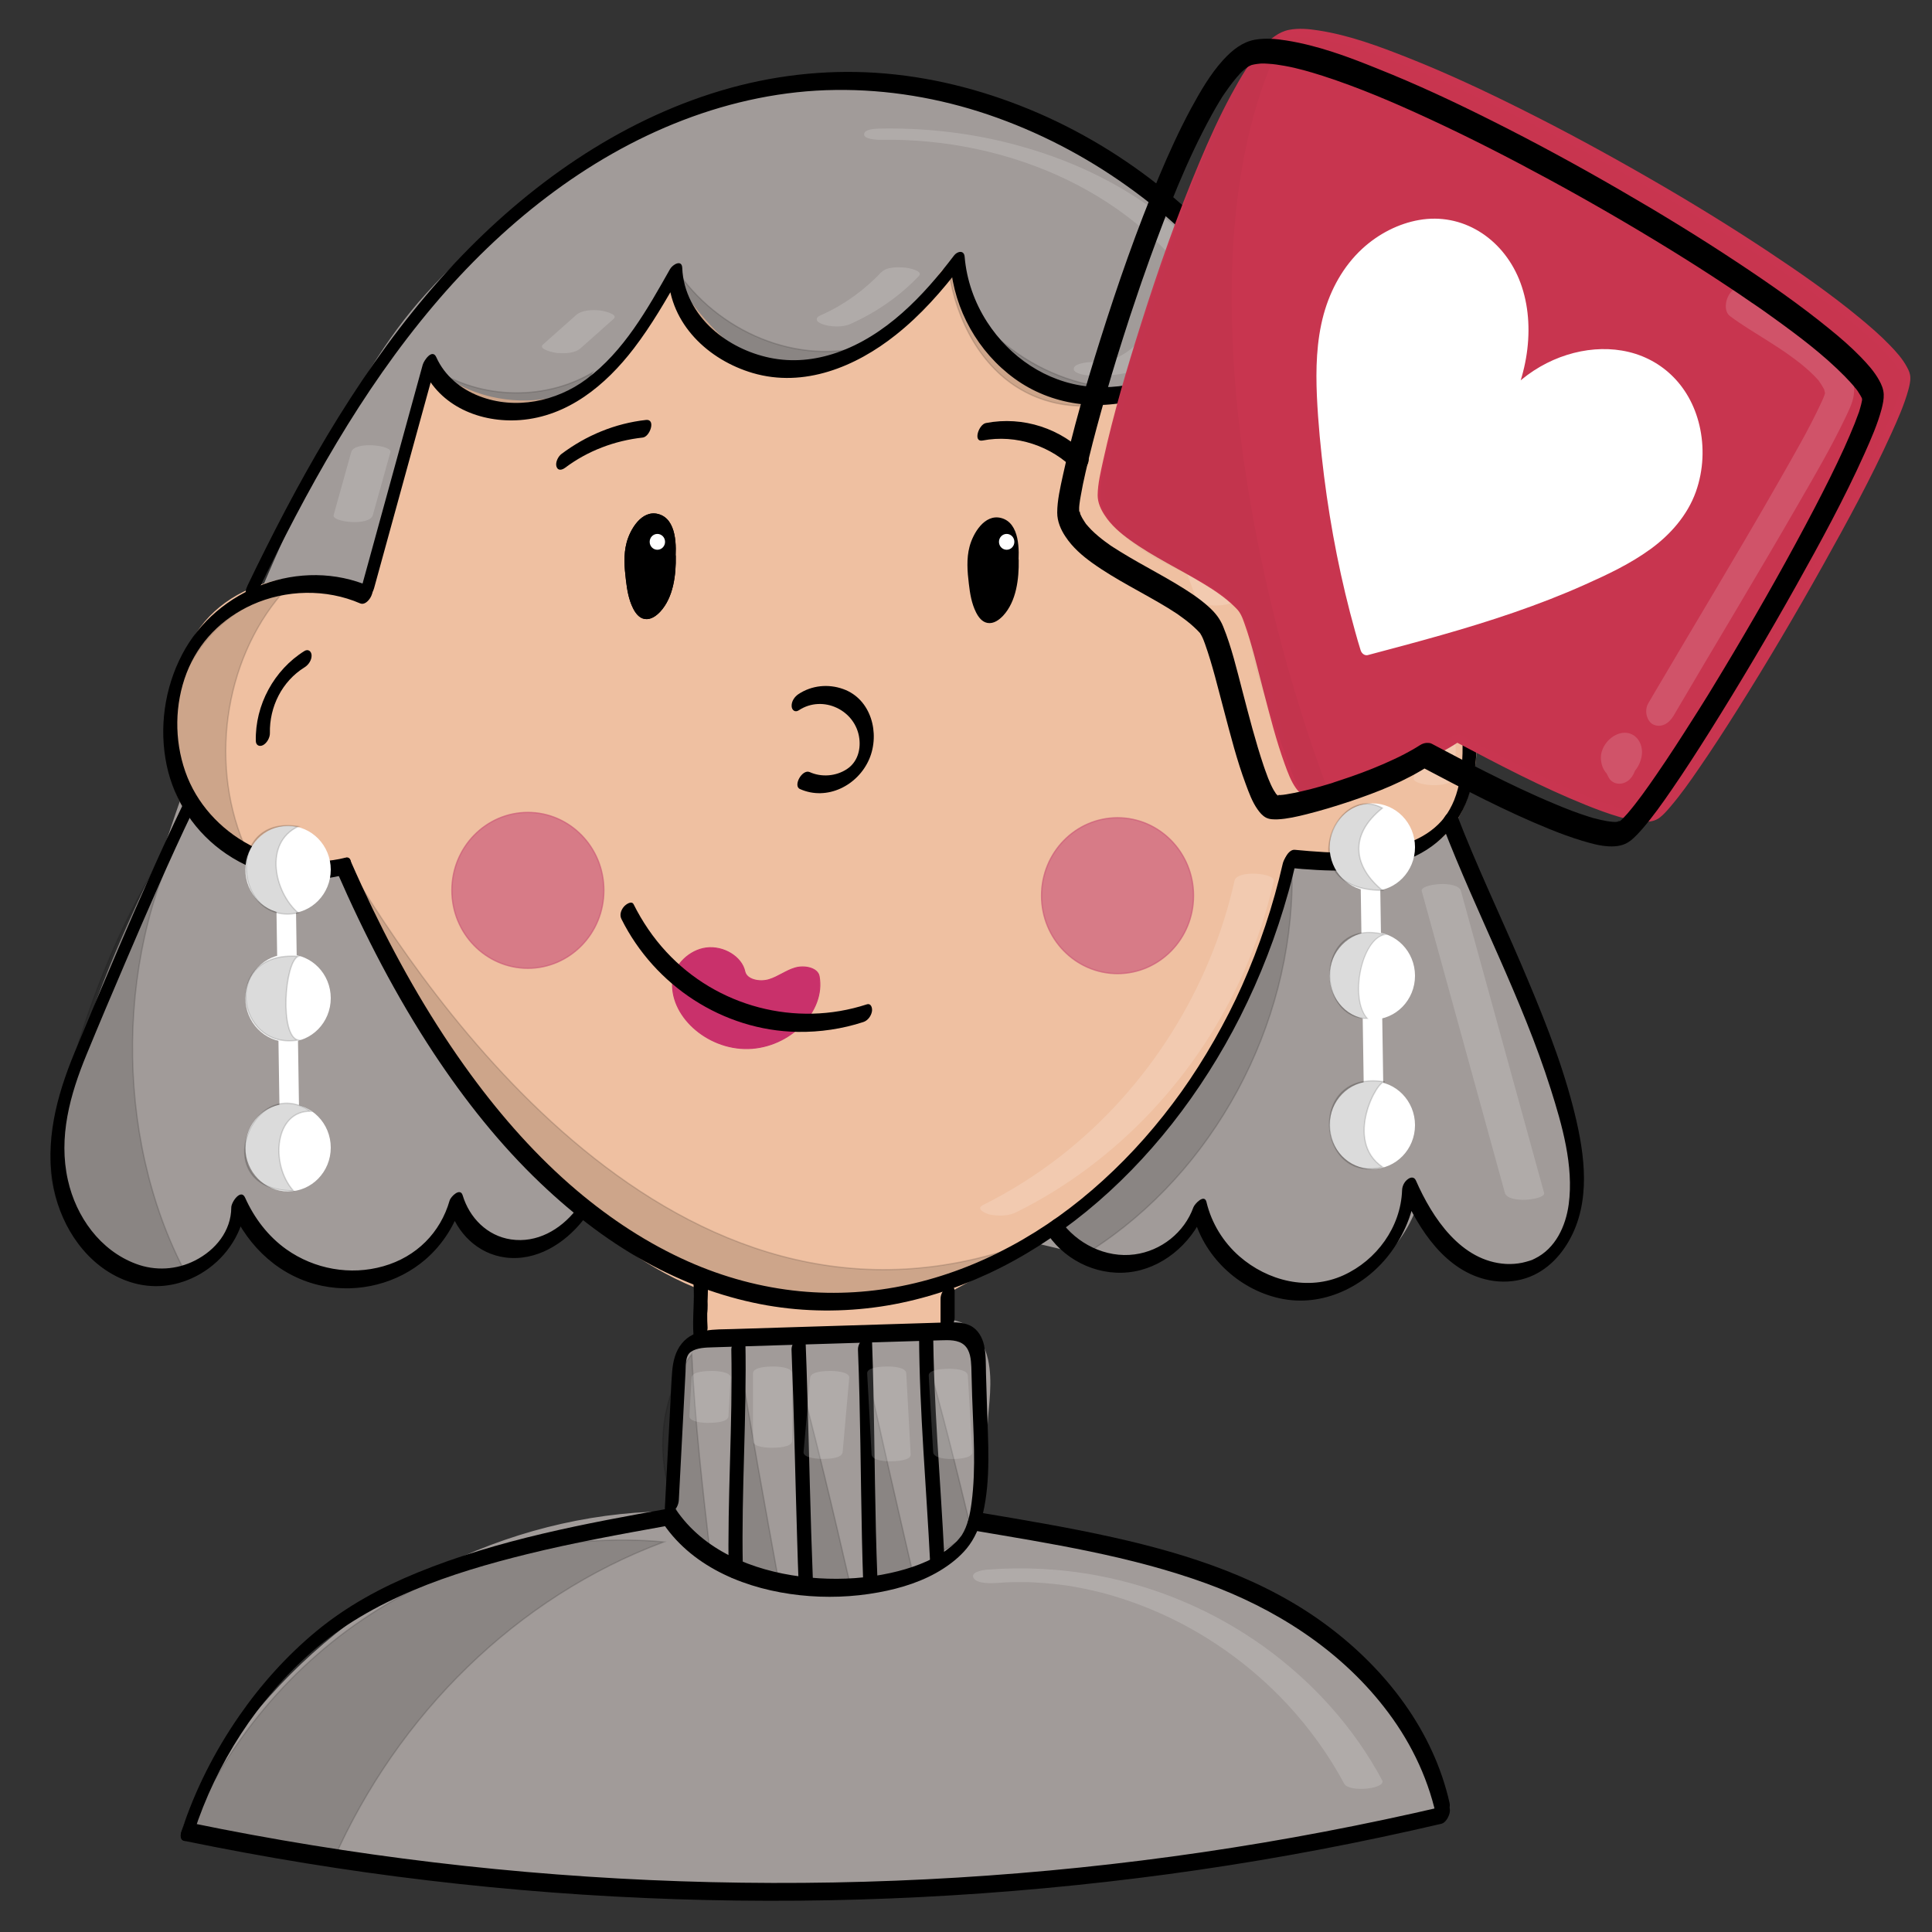 <?xml version="1.0" encoding="utf-8"?>
<!-- Generator: Adobe Adobe Illustrator 24.2.0, SVG Export Plug-In . SVG Version: 6.00 Build 0)  -->
<svg version="1.1" xmlns="http://www.w3.org/2000/svg" xmlns:xlink="http://www.w3.org/1999/xlink" x="0px" y="0px"
	 viewBox="0 0 170.08 170.08" style="enable-background:new 0 0 170.08 170.08;" xml:space="preserve">
<rect x="0" y="0" width="170.08" height="170.08" fill="#333333" stroke="none"/>
<style type="text/css">
	.st0{fill:#ADBECF;}
	.st1{fill:#F3C057;}
	.st2{fill:#F7D98D;}
	.st3{fill:#AEBFCE;}
	.st4{opacity:0.271;}
	.st5{fill:#3D4C5B;}
	.st6{fill:#A19B99;}
	.st7{fill:#EFC0A1;}
	.st8{opacity:0.671;fill:#CB5A7A;stroke:#CA5A78;stroke-width:0.115;stroke-miterlimit:10;enable-background:new    ;}
	.st9{fill:#C9316B;stroke:#C9306B;stroke-width:0.085;stroke-miterlimit:10;}
	.st10{fill:#FFFFFF;stroke:#FFFFFF;stroke-width:0.115;stroke-miterlimit:10;}
	.st11{fill:#FFFFFF;}
	.st12{opacity:0.141;stroke:#000000;stroke-width:0.115;stroke-miterlimit:10;enable-background:new    ;}
	.st13{opacity:0.141;stroke:#000000;stroke-width:0.097;stroke-miterlimit:10;enable-background:new    ;}
	.st14{opacity:0.161;}
	.st15{fill:#ECC9AD;}
	.st16{opacity:0.169;}
	.st17{fill:#F0F6FA;}
	.st18{opacity:0.149;}
	.st19{opacity:0.031;}
	.st20{stroke:#000000;stroke-width:0.062;stroke-miterlimit:10;}
	.st21{fill:#C8354F;}
	.st22{fill:#C93550;}
	.st23{fill:#6DB671;}
	.st24{fill:#6CB671;}
	.st25{fill:#D1DFEA;}
	.st26{fill:#D3E1ED;}
	.st27{fill:#C8354E;}
	.st28{fill:#F3C058;}
	.st29{fill:#C8AE9D;}
	.st30{opacity:0.078;}
	.st31{opacity:0.141;}
	.st32{fill:#D15238;}
	.st33{fill:#D15239;}
</style>
<g id="Ebene_4_5_">
</g>
<g id="Ebene_8_7_">
	<g>
		<g id="Ebene_18_3_">
			<g>
				<g>
					<path class="st6" d="M51.97,103.96c-0.35,2.77-2.82,5.1-5.54,5.23c-2.72,0.12-5.39-1.97-5.98-4.7
						c-1.35,4.12-5.36,7.17-9.59,7.29c-4.24,0.12-8.4-2.7-9.96-6.74c-1.15,6.74-9.85,8.41-13.35,2.92
						c-5.62-8.83,5.85-29.53,7.72-34.13c0,0,7.84-23.92,17.33-40.45c5.02-8.75,14.25-15.87,22.93-20.75
						c8.27-4.64,17.67-4.95,26.98-3.42s17.7,6.44,23.9,13.72c6.58,7.72,8.65,17.25,12,26.91c5.37,15.52,12.89,29.89,18.26,45.41
						c1.07,3.09,2.15,6.32,1.77,9.57c-0.38,3.25-2.71,6.52-5.89,6.76c-3.96,0.29-6.81-3.93-7.84-7.86c-0.33,4.53-4.08,8.55-8.48,9.1
						s-8.97-2.45-10.34-6.77c-1.04,2.39-3.67,3.69-6.21,3.88c-2.54,0.19-5.05-0.51-7.53-1.11c-12.68-3.06-25.82-3.42-38.84-3.77"/>
					<g>
						<path class="st6" d="M51.37,104.11c-0.35,2.42-2.53,4.35-5.01,4.29c-2.53-0.06-4.74-2-5.31-4.43
							c-0.17-0.74-1.04,0.14-1.15,0.46c-1.28,3.78-5,6.56-9.03,6.55c-4.06-0.01-7.89-2.71-9.38-6.47c-0.31-0.79-1.13,0.25-1.2,0.67
							c-0.64,3.52-3.97,5.69-7.47,5.19c-3.53-0.5-5.59-3.55-6.05-6.88c-0.5-3.59,0.31-7.35,1.3-10.79
							c1.09-3.78,2.57-7.45,4.17-11.05c1.11-2.5,2.36-4.94,3.44-7.45c0.54-1.27,0.91-2.63,1.37-3.93c2.8-7.97,5.9-15.86,9.38-23.56
							c2.1-4.63,4.32-9.26,6.93-13.62c2.79-4.67,6.65-8.64,10.84-12.07c2.13-1.75,4.37-3.37,6.68-4.87
							c2.26-1.47,4.59-2.91,7.05-4.02c5.32-2.41,11.22-3.16,17.02-2.91c5.51,0.24,11.03,1.18,16.12,3.37
							c4.83,2.08,9.23,5.13,12.9,8.9c3.89,3.99,6.68,8.72,8.74,13.87c2.12,5.29,3.62,10.8,5.52,16.17
							c4.18,11.81,9.62,23.11,14.28,34.72c1.17,2.91,2.29,5.85,3.33,8.81c1.03,2.93,2.16,5.98,2.07,9.13
							c-0.07,2.31-1.09,4.81-3.18,6c-2.05,1.17-4.44,0.51-6.09-1.03c-1.68-1.57-2.73-3.76-3.31-5.96c-0.09-0.35-0.45-0.3-0.69-0.14
							c-0.33,0.22-0.5,0.61-0.53,1c-0.27,3.2-2.44,6.03-5.35,7.33c-3.02,1.35-6.5,0.61-9.06-1.36c-1.48-1.15-2.61-2.72-3.2-4.5
							c-0.24-0.74-1,0.14-1.15,0.46c-1.22,2.68-4.7,3.34-7.33,3.13c-1.81-0.14-3.57-0.61-5.33-1.04c-1.71-0.42-3.44-0.79-5.17-1.11
							c-7.11-1.34-14.33-1.95-21.54-2.3c-4.12-0.2-8.24-0.31-12.37-0.42c-0.67-0.02-1.34,1.56-0.59,1.58
							c7.65,0.21,15.32,0.41,22.94,1.17c3.76,0.37,7.51,0.88,11.22,1.59c1.89,0.36,3.77,0.79,5.64,1.24
							c1.83,0.45,3.69,0.89,5.59,0.91c3.35,0.02,6.6-1.51,8.04-4.65c-0.38,0.15-0.76,0.31-1.15,0.46c1.16,3.54,4.27,6.26,7.94,6.95
							c3.74,0.71,7.47-1.12,9.74-4.07c1.36-1.77,2.18-3.84,2.36-6.06c-0.41,0.29-0.81,0.57-1.22,0.86c1.1,4.11,4.71,9.72,9.75,7.79
							c2.3-0.88,3.93-3.05,4.71-5.32c0.99-2.9,0.53-6.03-0.31-8.91c-0.91-3.13-2.09-6.19-3.26-9.23c-1.17-3.04-2.4-6.05-3.67-9.05
							c-2.52-5.99-5.17-11.92-7.64-17.93c-2.44-5.9-4.62-11.88-6.57-17.96c-1.77-5.5-3.56-11.07-6.49-16.09
							c-5.53-9.49-15.27-16.46-26-18.76c-5.85-1.25-12.08-1.6-18-0.66c-2.9,0.46-5.73,1.28-8.42,2.46
							c-2.64,1.16-5.13,2.71-7.54,4.28c-4.78,3.12-9.28,6.71-13.13,10.95c-3.69,4.06-6.32,8.75-8.77,13.62
							c-4.42,8.77-8.14,17.9-11.51,27.11c-0.83,2.26-1.64,4.54-2.4,6.82c-0.59,1.77-1.52,3.43-2.31,5.12
							c-1.65,3.53-3.21,7.1-4.5,10.78c-1.34,3.83-2.47,7.84-2.64,11.91c-0.14,3.39,0.52,7.16,3.36,9.36
							c2.93,2.27,7.23,1.84,9.94-0.56c1.49-1.32,2.44-3.13,2.79-5.08c-0.4,0.22-0.8,0.44-1.2,0.67c1.31,3.3,4.15,5.82,7.59,6.7
							c3.46,0.89,7.13-0.26,9.75-2.62c1.53-1.38,2.7-3.14,3.36-5.09c-0.38,0.15-0.76,0.31-1.15,0.46c0.69,2.94,3.54,5.24,6.61,4.95
							c3.13-0.3,5.68-3.11,6.11-6.15c0.05-0.33-0.06-0.69-0.46-0.62C51.74,103.25,51.42,103.76,51.37,104.11L51.37,104.11z"/>
					</g>
				</g>
				<g>
					<path class="st6" d="M60.29,120.08c-0.25,4.58-0.49,9.17-0.74,13.75c-17.62-0.29-34.98,10.57-42.79,26.78
						c36.22,7.47,73.95,7.05,110.01-1.21c-6.05-17.75-24.94-22.23-41.06-25.31c0.43-4.65,0.64-8.95,0.64-8.95
						c0.41-2.87,0.53-6.49-1.96-7.88c-1.29-0.72-4.28-0.09-5.74,0.02c-6.02,0.43-12.04,0.87-18.07,1.31"/>
					<g>
						<path class="st6" d="M59.66,120.43c-0.25,4.58-0.49,9.17-0.74,13.75c0.31-0.38,0.61-0.76,0.92-1.13
							c-7-0.1-13.93,1.51-20.25,4.48c-6.39,3-12.13,7.4-16.7,12.77c-2.6,3.06-4.83,6.44-6.58,10.06c-0.15,0.3-0.35,0.94,0.15,1.05
							c7.08,1.46,14.21,2.62,21.39,3.47c7.17,0.86,14.37,1.41,21.59,1.67c7.22,0.26,14.44,0.21,21.65-0.13
							c7.19-0.34,14.37-0.98,21.51-1.92c7.16-0.94,14.29-2.18,21.35-3.72c0.89-0.19,1.78-0.39,2.67-0.6
							c0.47-0.11,0.9-0.83,0.75-1.29c-2.22-6.45-6.48-11.8-12.11-15.61c-5.51-3.72-11.89-5.94-18.29-7.6
							c-3.62-0.94-7.29-1.68-10.96-2.38c0.1,0.21,0.21,0.42,0.31,0.63c0.26-2.82,0.47-5.65,0.62-8.49c0.1-1.83,0.47-3.8,0.04-5.75
							c-0.25-1.12-0.77-2.17-1.69-2.88c-0.93-0.72-2.12-0.73-3.25-0.66c-1.18,0.08-2.35,0.28-3.53,0.36
							c-1.81,0.13-3.63,0.26-5.44,0.39c-4.06,0.29-8.13,0.59-12.19,0.88c-0.41,0.03-0.71,0.37-0.84,0.74
							c-0.08,0.21-0.16,0.87,0.25,0.84c3.48-0.25,6.97-0.5,10.45-0.75c3.06-0.22,6.13-0.35,9.18-0.72c1.14-0.14,2.4-0.34,3.54-0.08
							c1.01,0.23,1.75,1.17,2.1,2.1c0.7,1.91,0.27,3.85,0.17,5.8c-0.14,2.84-0.34,5.68-0.61,8.52c-0.02,0.27-0.01,0.57,0.31,0.63
							c6.44,1.23,12.9,2.59,19.06,4.9c6,2.25,11.79,5.48,16.07,10.35c2.51,2.86,4.4,6.19,5.64,9.79c0.25-0.43,0.5-0.86,0.75-1.29
							c-7.01,1.6-14.08,2.92-21.2,3.93c-7.17,1.02-14.38,1.74-21.61,2.15c-7.17,0.41-14.36,0.52-21.54,0.34
							c-7.18-0.19-14.36-0.67-21.5-1.45c-7.15-0.78-14.26-1.86-21.31-3.24c-0.9-0.17-1.79-0.35-2.68-0.54
							c0.05,0.35,0.1,0.7,0.15,1.05c2.98-6.15,7.34-11.55,12.66-15.83c5.28-4.25,11.46-7.39,18.03-9.06
							c3.71-0.94,7.53-1.41,11.35-1.35c0.55,0.01,0.89-0.66,0.92-1.13c0.25-4.58,0.49-9.17,0.74-13.75
							c0.02-0.39-0.33-0.52-0.63-0.37C59.9,119.56,59.69,120.03,59.66,120.43L59.66,120.43z"/>
					</g>
				</g>
				<g>
					<path class="st7" d="M31.7,52.23c-4.71-1.55-10.88-0.6-13.79,3.49s-3.72,11.28-0.85,15.41c2.87,4.13,9.78,5.8,14.5,4.32
						c5.08,14.96,17.63,32.15,30.12,37.18c2.6,1.05,0.14,4.8,1.29,4.62c4.84-0.76,15.11-1.92,20.32-0.53
						c0.09-1.22-0.8-3.12,0.27-3.66c15.38-7.81,25.95-21.68,29.77-38.01c5.94,0.78,12.2,0.69,14.54-3.21
						c2.74-4.56,1.56-12.48-2.02-16.38c-3.58-3.91-9.83-4.88-14.37-2.23c-2.96-6.83-4.55-14.35-6.09-21.66
						c-3.44,3.17-9.27,4.62-13.64,3.07c-4.37-1.56-7.77-5.67-8.56-10.35c-2.38,4.39-7.99,8.79-12.88,9.07
						c-4.89,0.28-8.5-3.9-11.35-8c-0.98,4.38-4.69,8.5-8.83,9.97c-4.14,1.47-9,0.61-12.42-2.22c-1.66,6.47-3.32,12.93-4.98,19.4"/>
					<g>
						<path class="st7" d="M32.13,51.49c-3.08-0.99-6.54-1.04-9.59,0.12c-1.55,0.59-2.95,1.46-4.1,2.65
							c-1.14,1.18-1.95,2.65-2.55,4.16c-1.26,3.16-1.66,6.85-0.8,10.17c0.81,3.1,2.95,5.39,5.83,6.73c3.2,1.49,7.09,1.96,10.49,0.91
							c-0.15-0.09-0.3-0.17-0.45-0.26c1.82,5.35,4.35,10.46,7.32,15.25c3,4.84,6.5,9.42,10.55,13.43c3.57,3.54,7.62,6.72,12.28,8.67
							c0.88,0.37,1.24,0.96,1.18,1.91c-0.04,0.69-0.31,1.38-0.28,2.07c0.05,0.96,0.89,0.7,1.56,0.6c1.03-0.15,2.07-0.29,3.11-0.41
							c2.83-0.33,5.67-0.57,8.52-0.62c2.58-0.05,5.27-0.02,7.78,0.64c0.53,0.14,0.9-0.76,0.92-1.13c0.04-0.77-0.2-1.52-0.25-2.29
							c-0.01-0.11,0.02-0.27-0.01-0.38c-0.09-0.3,0.13,0.12-0.08,0.06c0.1,0.03,0.51-0.26,0.6-0.31c0.23-0.12,0.45-0.24,0.67-0.36
							c1.6-0.86,3.16-1.8,4.68-2.81c2.98-1.99,5.78-4.24,8.34-6.74c5.08-4.97,9.21-10.85,12.19-17.3c1.68-3.64,2.97-7.45,3.88-11.34
							c-0.3,0.31-0.6,0.63-0.9,0.94c3.52,0.46,7.4,0.79,10.84-0.36c1.44-0.48,2.78-1.26,3.77-2.43c1.03-1.21,1.63-2.76,1.99-4.29
							c0.75-3.19,0.39-6.71-0.77-9.76c-1.18-3.1-3.31-5.65-6.4-7c-3.51-1.53-7.66-1.4-10.99,0.51c0.2,0.07,0.41,0.13,0.61,0.2
							c-2.98-6.92-4.54-14.32-6.09-21.66c-0.08-0.4-0.55-0.28-0.77-0.09c-2.68,2.44-6.49,3.7-10.09,3.49
							c-3.58-0.21-6.81-2.19-8.92-5.05c-1.24-1.67-2.06-3.59-2.42-5.63c-0.11-0.66-0.9-0.01-1.05,0.26
							c-1.86,3.38-5.11,6.21-8.66,7.68c-1.7,0.71-3.58,1.08-5.41,0.74c-1.85-0.35-3.49-1.39-4.88-2.62
							c-1.67-1.48-3.03-3.29-4.3-5.11c-0.41-0.58-1.06,0.48-1.14,0.8c-0.73,3.16-2.9,6.01-5.6,7.78c-2.81,1.84-6.22,2.37-9.48,1.62
							c-1.88-0.44-3.64-1.32-5.13-2.54c-0.45-0.37-0.96,0.62-1.04,0.9c-1.66,6.47-3.32,12.93-4.98,19.4
							c-0.08,0.33,0.09,0.69,0.46,0.62c0.41-0.07,0.66-0.58,0.75-0.93c1.66-6.47,3.32-12.93,4.98-19.4c-0.34,0.3-0.69,0.6-1.04,0.9
							c2.88,2.35,6.71,3.36,10.38,2.82c3.68-0.54,6.93-2.8,9.15-5.73c1.3-1.71,2.27-3.65,2.75-5.75c-0.38,0.27-0.76,0.54-1.14,0.8
							c2.29,3.27,5.12,6.9,9.19,7.91c4.09,1.01,8.4-1.33,11.43-3.89c1.82-1.54,3.44-3.39,4.59-5.49c-0.35,0.09-0.7,0.17-1.05,0.26
							c0.66,3.8,2.97,7.27,6.22,9.35c3.3,2.11,7.31,2.35,11.01,1.22c2.11-0.65,4.1-1.71,5.74-3.2c-0.26-0.03-0.51-0.06-0.77-0.09
							c1.55,7.34,3.11,14.74,6.09,21.66c0.11,0.27,0.35,0.35,0.61,0.2c2.71-1.55,6.04-1.8,9-0.86c2.91,0.92,5.23,2.93,6.6,5.65
							c1.34,2.65,1.92,5.86,1.59,8.81c-0.15,1.34-0.48,2.69-1.16,3.86c-0.64,1.11-1.68,1.86-2.85,2.34
							c-3.42,1.39-7.49,0.98-11.05,0.51c-0.47-0.06-0.82,0.58-0.9,0.94c-1.62,6.87-4.5,13.45-8.54,19.25
							c-4.06,5.82-9.23,10.85-15.17,14.73c-1.72,1.12-3.5,2.13-5.32,3.08c-0.84,0.44-1.27,1.24-1.29,2.18
							c-0.02,0.88,0.3,1.73,0.26,2.62c0.31-0.38,0.61-0.76,0.92-1.13c-2.16-0.57-4.44-0.65-6.67-0.65c-2.57,0-5.14,0.17-7.7,0.42
							c-1.16,0.11-2.33,0.24-3.49,0.4c-0.47,0.06-0.93,0.12-1.4,0.19c-0.23,0.03-0.46,0.07-0.69,0.1c-0.11,0.02-0.22,0.03-0.33,0.05
							c-0.07,0.01-0.14,0.02-0.21,0.03c0.02,0,0.03,0,0.05-0.01c0.01-0.03,0.15,0.15,0.1,0.15c-0.02,0,0.01-0.25,0.02-0.27
							c0.06-0.37,0.14-0.73,0.19-1.1c0.12-0.86,0.15-1.83-0.36-2.58c-0.58-0.84-1.81-1.11-2.69-1.54c-1.07-0.52-2.1-1.11-3.1-1.75
							c-2.11-1.35-4.09-2.92-5.94-4.61c-4.17-3.83-7.76-8.3-10.86-13.02c-3.44-5.24-6.34-10.88-8.37-16.82
							c-0.07-0.2-0.24-0.33-0.45-0.26c-2.75,0.84-5.83,0.63-8.53-0.3c-2.67-0.92-5.19-2.62-6.35-5.27c-1.22-2.8-1.15-6.1-0.37-9
							c0.76-2.84,2.31-5.29,5-6.6c2.98-1.46,6.68-1.54,9.82-0.53C31.96,53.2,32.76,51.69,32.13,51.49L32.13,51.49z"/>
					</g>
				</g>
				<ellipse class="st8" cx="46.47" cy="78.38" rx="6.69" ry="6.86"/>
				<ellipse class="st8" cx="98.38" cy="78.85" rx="6.69" ry="6.86"/>
				<path class="st9" d="M59.23,86.24c-0.36,3.11,2.97,6.16,6.64,6.07c3.67-0.09,6.81-3.28,6.24-6.37
					c-0.13-0.73-1.29-0.97-2.11-0.73c-0.82,0.24-1.48,0.78-2.3,1.03c-0.82,0.25-1.97,0.02-2.13-0.71c-0.27-1.29-1.86-2.27-3.39-2.08
					C60.68,83.64,59.38,84.96,59.23,86.24z"/>
				<g>
					<g>
						<path d="M32.57,51.63c-6.08-2.64-13.5,0.15-16.54,5.99c-1.55,2.97-2.04,6.45-1.36,9.73c0.67,3.2,2.55,5.99,5.25,7.82
							c2.96,2.01,6.74,2.76,10.22,1.88c0.39-0.1,0.69-0.55,0.75-0.93c0.05-0.31-0.06-0.72-0.46-0.62
							c-5.77,1.46-12.16-1.96-14.12-7.58c-0.97-2.79-0.94-5.92,0.12-8.68c1.04-2.71,3.12-4.81,5.76-6c2.98-1.34,6.52-1.42,9.52-0.12
							C32.37,53.41,33.2,51.9,32.57,51.63L32.57,51.63z"/>
					</g>
				</g>
				<g>
					<g>
						<path d="M111.6,52.75c2.94-0.28,5.98-0.52,8.9,0.09c2.78,0.58,5.11,2.13,6.48,4.64c0.87,1.61,1.33,3.45,1.56,5.26
							c0.24,1.88,0.33,3.84,0.01,5.72c-0.12,0.7-0.28,1.34-0.54,1.99c-0.21,0.52-0.54,1.11-0.84,1.5c-0.7,0.9-1.63,1.58-2.77,2.07
							c-3.21,1.37-7.04,1.11-10.43,0.79c-0.67-0.06-1.35,1.51-0.59,1.58c3.35,0.32,6.99,0.52,10.21-0.61c2.85-1,4.95-3.16,5.81-6.07
							c0.54-1.81,0.66-3.71,0.57-5.59c-0.1-2.14-0.42-4.33-1.18-6.34c-1.13-2.95-3.27-5.18-6.3-6.15c-3.4-1.08-7.08-0.76-10.58-0.42
							C111.26,51.27,110.71,52.84,111.6,52.75L111.6,52.75z"/>
					</g>
				</g>
				<g>
					<g>
						<path d="M29.68,76.79c2.42,5.53,5.2,10.93,8.53,15.97c2.72,4.11,5.8,8,9.37,11.4c2.98,2.84,6.28,5.37,9.93,7.29
							c3.14,1.66,6.54,2.86,10.04,3.47c3.3,0.57,6.67,0.59,9.98,0.1c3.28-0.49,6.46-1.5,9.46-2.89c3.1-1.44,6-3.32,8.65-5.48
							c2.78-2.27,5.29-4.87,7.51-7.68c2.32-2.94,4.34-6.13,6.03-9.47c1.77-3.51,3.19-7.18,4.24-10.97c0.26-0.92,0.49-1.86,0.71-2.79
							c0.07-0.33-0.08-0.69-0.46-0.62c-0.4,0.07-0.67,0.58-0.75,0.93c-0.84,3.67-2.04,7.26-3.58,10.72
							c-1.41,3.16-3.33,6.53-5.33,9.33c-2.06,2.88-4.36,5.5-6.94,7.84c-2.49,2.26-5.15,4.19-8.11,5.78
							c-2.83,1.53-5.85,2.68-8.99,3.37c-3.14,0.69-6.36,0.89-9.56,0.58c-3.39-0.33-6.7-1.23-9.81-2.61
							c-3.56-1.58-6.84-3.74-9.81-6.25c-3.52-2.98-6.61-6.48-9.33-10.19c-3.34-4.56-6.17-9.48-8.63-14.56
							c-0.68-1.42-1.34-2.84-1.97-4.28C30.52,74.95,29.42,76.2,29.68,76.79L29.68,76.79z"/>
					</g>
				</g>
				<g>
					<g>
						<path d="M118.9,60.19c1.76,1.56,2.77,3.88,2.77,6.22c0,0.38,0.31,0.52,0.63,0.37c0.36-0.18,0.61-0.66,0.61-1.06
							c-0.01-2.69-1.15-5.24-3.16-7.03C119.27,58.26,118.35,59.71,118.9,60.19L118.9,60.19z"/>
					</g>
				</g>
				<g>
					<g>
						<path d="M23.76,64.54c-0.05-2.32,1.07-4.57,3.06-5.8c0.34-0.21,0.63-0.64,0.61-1.06c-0.02-0.35-0.3-0.57-0.63-0.37
							c-2.68,1.67-4.35,4.76-4.28,7.92c0.01,0.38,0.31,0.53,0.63,0.37C23.5,65.42,23.77,64.93,23.76,64.54L23.76,64.54z"/>
					</g>
				</g>
				<g>
					<g>
						<path d="M49.76,41.17c1.99-1.49,4.36-2.38,6.82-2.65c0.64-0.07,1.18-1.65,0.29-1.55c-2.72,0.3-5.27,1.36-7.45,3
							c-0.29,0.22-0.55,0.75-0.43,1.11C49.12,41.48,49.5,41.37,49.76,41.17L49.76,41.17z"/>
					</g>
				</g>
				<g>
					<g>
						<path d="M86.5,38.78c2.95-0.57,6.09,0.48,8.16,2.65c0.54,0.57,1.52-0.83,1.07-1.3c-2.29-2.41-5.66-3.52-8.93-2.89
							C86.16,37.35,85.63,38.95,86.5,38.78L86.5,38.78z"/>
					</g>
				</g>
				<g>
					<g>
						<path d="M59.44,49.43c0.12-1.31,0.16-3.75-1.5-4.18c-1.46-0.38-2.48,1.37-2.78,2.53c-0.28,1.05-0.19,2.19-0.06,3.26
							c0.1,0.86,0.24,1.73,0.63,2.51c0.21,0.42,0.53,0.86,1.02,0.94c0.54,0.09,1.02-0.27,1.37-0.64c1.17-1.26,1.4-3.26,1.37-4.9
							c-0.01-0.38-0.31-0.53-0.63-0.37c-0.35,0.18-0.62,0.67-0.61,1.06c0.01,0.64-0.02,1.28-0.15,1.91
							c-0.1,0.47-0.24,0.86-0.41,1.16c-0.12,0.22,0.06-0.06-0.07,0.1c-0.02,0.03-0.05,0.06-0.07,0.09
							c-0.08,0.09,0.15-0.13,0.01-0.02c-0.14,0.12,0.05-0.01-0.04,0.03c0.05-0.02-0.04,0.02-0.05,0.02c-0.04,0-0.16-0.03-0.19-0.05
							c-0.17-0.1-0.19-0.14-0.31-0.32c-0.29-0.43-0.41-0.97-0.51-1.47c-0.17-0.86-0.25-1.78-0.23-2.66
							c0.01-0.58,0.12-1.07,0.37-1.43c-0.13,0.19,0.16-0.15,0,0c0.04-0.04,0.08-0.08,0.13-0.11c0.1-0.08-0.14,0.09,0.03-0.02
							c0.08-0.05,0.22-0.09,0.31-0.09c0.39,0.01,0.71,0.32,0.9,0.72c0.32,0.68,0.33,1.51,0.26,2.24
							C58.13,50.86,59.37,50.18,59.44,49.43L59.44,49.43z"/>
					</g>
				</g>
				<g>
					<path d="M58.84,49.58c0.5-4.86-3.35-4.56-3.23-0.5c0.21,7.19,3.39,5,3.25,0.21"/>
					<g>
						<path d="M59.44,49.43c0.12-1.31,0.16-3.75-1.5-4.18c-1.46-0.38-2.48,1.37-2.78,2.53c-0.28,1.05-0.19,2.19-0.06,3.26
							c0.1,0.86,0.24,1.73,0.63,2.51c0.21,0.42,0.53,0.86,1.02,0.94c0.54,0.09,1.02-0.27,1.37-0.64c1.17-1.26,1.4-3.26,1.37-4.9
							c-0.01-0.38-0.31-0.53-0.63-0.37c-0.35,0.18-0.62,0.67-0.61,1.06c0.01,0.64-0.02,1.28-0.15,1.91
							c-0.1,0.47-0.24,0.86-0.41,1.16c-0.12,0.22,0.06-0.06-0.07,0.1c-0.02,0.03-0.05,0.06-0.07,0.09
							c-0.08,0.09,0.15-0.13,0.01-0.02c-0.14,0.12,0.05-0.01-0.04,0.03c0.05-0.02-0.04,0.02-0.05,0.02c-0.04,0-0.16-0.03-0.19-0.05
							c-0.17-0.1-0.19-0.14-0.31-0.32c-0.29-0.43-0.41-0.97-0.51-1.47c-0.17-0.86-0.25-1.78-0.23-2.66
							c0.01-0.58,0.12-1.07,0.37-1.43c-0.13,0.19,0.16-0.15,0,0c0.04-0.04,0.08-0.08,0.13-0.11c0.1-0.08-0.14,0.09,0.03-0.02
							c0.08-0.05,0.22-0.09,0.31-0.09c0.39,0.01,0.71,0.32,0.9,0.72c0.32,0.68,0.33,1.51,0.26,2.24
							C58.13,50.86,59.37,50.18,59.44,49.43L59.44,49.43z"/>
					</g>
				</g>
				<g>
					<path d="M89.03,49.93c0.5-4.86-3.35-4.56-3.23-0.5c0.21,7.19,3.39,5,3.25,0.21"/>
					<g>
						<path d="M89.63,49.78c0.12-1.31,0.16-3.75-1.5-4.18c-1.46-0.38-2.48,1.37-2.78,2.53c-0.28,1.05-0.19,2.19-0.06,3.26
							c0.1,0.86,0.24,1.73,0.63,2.51c0.21,0.42,0.53,0.86,1.02,0.94c0.54,0.09,1.02-0.27,1.37-0.64c1.17-1.26,1.4-3.26,1.37-4.9
							c-0.01-0.38-0.31-0.53-0.63-0.37c-0.35,0.18-0.62,0.67-0.61,1.06c0.01,0.64-0.02,1.28-0.15,1.91
							c-0.1,0.47-0.24,0.86-0.41,1.16c-0.12,0.22,0.06-0.06-0.07,0.1c-0.02,0.03-0.05,0.06-0.07,0.09
							c-0.08,0.09,0.15-0.13,0.01-0.02c-0.14,0.12,0.05-0.01-0.04,0.03c0.05-0.02-0.04,0.02-0.05,0.02c-0.04,0-0.16-0.03-0.19-0.05
							c-0.17-0.1-0.19-0.14-0.31-0.32c-0.29-0.43-0.41-0.97-0.51-1.47c-0.17-0.86-0.25-1.78-0.23-2.66
							c0.01-0.58,0.12-1.07,0.37-1.43c-0.13,0.19,0.16-0.15,0,0c0.04-0.04,0.08-0.08,0.13-0.11c0.1-0.08-0.14,0.09,0.03-0.02
							c0.08-0.05,0.22-0.09,0.31-0.09c0.39,0.01,0.71,0.32,0.9,0.72c0.32,0.68,0.33,1.51,0.26,2.24
							C88.32,51.2,89.56,50.52,89.63,49.78L89.63,49.78z"/>
					</g>
				</g>
				<g>
					<g>
						<path d="M70.32,62.53c2.12-1.4,5.02-0.01,5.33,2.49c0.13,1.05-0.2,2.1-1.1,2.69c-0.96,0.63-2.23,0.73-3.27,0.26
							c-0.66-0.29-1.49,1.21-0.86,1.49c2.39,1.07,5.1-0.31,6.1-2.63c0.97-2.26,0.18-5.29-2.29-6.17c-1.31-0.47-2.76-0.33-3.93,0.44
							c-0.34,0.22-0.63,0.63-0.61,1.06C69.7,62.51,69.99,62.75,70.32,62.53L70.32,62.53z"/>
					</g>
				</g>
				<g>
					<g>
						<path d="M32.94,51.75c1.83-6.66,3.66-13.31,5.49-19.97c-0.4,0.22-0.8,0.44-1.2,0.67c1.47,3.33,5.08,4.79,8.56,4.53
							c4.2-0.32,7.53-3.07,10.01-6.31c1.56-2.04,2.84-4.26,4.1-6.49c-0.36,0.03-0.71,0.06-1.07,0.09c0.16,4.26,3.53,7.42,7.44,8.57
							c4.51,1.32,9.06-0.55,12.58-3.35c2.2-1.74,4.08-3.87,5.77-6.1c-0.31-0.03-0.63-0.07-0.94-0.1c0.33,3.98,2.41,7.7,5.65,10.05
							c3.23,2.34,7.44,2.9,11.22,1.7c2.22-0.7,4.18-1.95,5.79-3.63c-0.31-0.03-0.63-0.07-0.94-0.1c0.95,7.16,2.79,14.18,5.54,20.86
							c0.34,0.82,1.44-0.43,1.2-1.03c-2.7-6.57-4.56-13.48-5.5-20.52c-0.08-0.63-0.6-0.45-0.94-0.1c-2.52,2.63-6.33,3.88-9.92,3.5
							c-3.68-0.39-6.89-2.59-8.88-5.67c-1.11-1.72-1.81-3.7-1.98-5.75c-0.05-0.61-0.65-0.49-0.94-0.1
							c-2.69,3.55-6.01,7.06-10.33,8.55c-1.92,0.66-3.91,0.86-5.91,0.44c-1.84-0.39-3.61-1.25-5.01-2.51
							c-1.55-1.39-2.59-3.3-2.67-5.39c-0.03-0.78-0.84-0.31-1.07,0.09c-1.99,3.52-4.06,7.24-7.37,9.7c-2.66,1.98-6.27,2.71-9.41,1.5
							c-1.65-0.63-3.07-1.8-3.8-3.43c-0.35-0.79-1.09,0.27-1.2,0.67c-1.83,6.66-3.66,13.31-5.49,19.97
							c-0.09,0.33,0.09,0.69,0.46,0.62C32.6,52.61,32.84,52.11,32.94,51.75L32.94,51.75z"/>
					</g>
				</g>
				<g>
					<g>
						<path d="M50.7,106.52c-1.38,1.74-3.44,2.93-5.72,2.59c-2.09-0.31-3.65-1.9-4.25-3.88c-0.21-0.71-1.04,0.09-1.15,0.46
							c-0.81,2.82-2.91,4.95-5.83,5.78c-2.9,0.83-6.07,0.26-8.53-1.48c-1.61-1.14-2.84-2.76-3.64-4.55
							c-0.37-0.84-1.22,0.38-1.22,0.86c-0.01,2.07-1.39,3.75-3.18,4.66c-1.62,0.83-3.51,0.94-5.21,0.3
							c-3.16-1.18-5.27-4.15-5.99-7.36c-0.86-3.8,0.19-7.54,1.63-11.04c1.13-2.75,2.29-5.49,3.46-8.22
							c1.9-4.44,3.82-8.88,5.91-13.24c0.13-0.28,0.33-0.79-0.02-1.01c-0.32-0.19-0.76,0.23-0.88,0.49c-2,4.16-3.84,8.38-5.66,12.62
							c-1.31,3.06-2.6,6.12-3.87,9.19c-1.57,3.81-2.66,7.86-1.81,11.99c0.71,3.45,2.96,6.77,6.34,8.05
							c1.91,0.72,3.91,0.65,5.78-0.19c2.16-0.96,3.9-2.9,4.52-5.19c0.16-0.57,0.23-1.16,0.23-1.75c-0.41,0.29-0.81,0.57-1.22,0.86
							c1.5,3.38,4.31,5.98,7.99,6.74c3.19,0.66,6.64-0.21,9.1-2.35c1.53-1.33,2.64-3.11,3.2-5.06c-0.38,0.15-0.76,0.31-1.15,0.46
							c0.7,2.31,2.52,4.13,4.96,4.45c2.72,0.35,5.21-1.22,6.84-3.28c0.21-0.26,0.46-0.78,0.22-1.1
							C51.31,106.01,50.87,106.3,50.7,106.52L50.7,106.52z"/>
					</g>
				</g>
				<g>
					<g>
						<path d="M22.7,52.06c4.27-8.88,9.08-17.61,15.47-25.17c5.93-7.02,13.34-13.01,21.98-16.32c4.28-1.64,8.83-2.6,13.41-2.65
							c4.56-0.06,9.12,0.71,13.43,2.17c4.36,1.48,8.49,3.62,12.23,6.29c3.65,2.6,6.99,5.68,9.61,9.33
							c4.94,6.88,7.01,15.22,9.43,23.19c0.33,1.1,0.68,2.2,1.03,3.3c0.27,0.83,1.39-0.41,1.2-1.03c-2.63-8.23-4.5-16.96-9.04-24.43
							c-2.31-3.81-5.33-7.06-8.77-9.88c-3.65-2.99-7.74-5.46-12.1-7.25c-4.28-1.76-8.84-2.9-13.46-3.2
							c-4.61-0.3-9.24,0.25-13.66,1.57c-9.04,2.7-16.99,8.34-23.41,15.17c-6.91,7.36-12.14,16.12-16.64,25.1
							c-0.55,1.09-1.08,2.18-1.61,3.28c-0.13,0.28-0.33,0.79,0.02,1.01C22.14,52.74,22.58,52.32,22.7,52.06L22.7,52.06z"/>
					</g>
				</g>
				<g>
					<g>
						<path d="M127.01,72.69c3,7.79,6.97,15.19,9.5,23.17c1.01,3.19,2.04,6.77,1.59,10.15c-0.26,1.93-1.16,3.9-2.99,4.79
							c-0.05,0.02-0.25,0.12-0.2,0.1c0.05-0.02-0.18,0.07-0.23,0.08c-0.22,0.07-0.44,0.13-0.66,0.18c-0.5,0.1-0.91,0.13-1.43,0.11
							c-3.97-0.22-6.5-4.06-7.94-7.34c-0.14-0.32-0.42-0.33-0.69-0.14c-0.32,0.22-0.52,0.61-0.53,1c-0.12,3.24-2.24,6.15-5.17,7.48
							c-3.09,1.4-6.66,0.5-9.15-1.67c-1.43-1.25-2.46-2.93-2.9-4.78c-0.18-0.75-1.03,0.15-1.15,0.46c-0.8,2.22-2.84,3.84-5.18,4.15
							c-2.52,0.34-5.1-0.94-6.53-3c-0.43-0.62-1.46,0.75-1.07,1.3c1.67,2.41,4.69,3.73,7.59,3.2c2.9-0.53,5.31-2.83,6.29-5.56
							c-0.38,0.15-0.76,0.31-1.15,0.46c0.87,3.69,3.96,6.66,7.66,7.47c3.78,0.83,7.6-1.06,9.82-4.12c1.3-1.79,2.1-3.89,2.18-6.11
							c-0.41,0.29-0.81,0.57-1.22,0.86c1.46,3.33,3.81,7,7.65,7.77c1.06,0.21,2.21,0.16,3.24-0.18c1.9-0.62,3.29-2.17,4.12-3.94
							c1.64-3.5,0.93-7.61,0-11.21c-1.12-4.3-2.82-8.44-4.56-12.52c-1.89-4.41-3.96-8.74-5.68-13.22
							C127.89,70.84,126.77,72.09,127.01,72.69L127.01,72.69z"/>
					</g>
				</g>
				<g>
					<g>
						<path d="M61.05,112.98c0.11,1.52-0.11,3.04,0,4.56c0.03,0.37,0.3,0.53,0.63,0.37c0.34-0.17,0.64-0.67,0.61-1.06
							c-0.11-1.52,0.11-3.04,0-4.56c-0.03-0.37-0.3-0.53-0.63-0.37C61.32,112.09,61.03,112.6,61.05,112.98L61.05,112.98z"/>
					</g>
				</g>
				<g>
					<g>
						<path d="M82.8,114.33c0,0.79,0,1.57,0,2.36c0,0.38,0.32,0.53,0.63,0.37c0.36-0.18,0.61-0.66,0.61-1.06c0-0.79,0-1.57,0-2.36
							c0-0.38-0.32-0.53-0.63-0.37C83.05,113.46,82.8,113.93,82.8,114.33L82.8,114.33z"/>
					</g>
				</g>
				<g>
					<g>
						<path d="M59.76,132.05c0.2-3.77,0.39-7.53,0.59-11.3c0.03-0.55-0.04-1.4,0.48-1.75c0.53-0.36,1.29-0.37,1.91-0.39
							c1.9-0.06,3.81-0.12,5.71-0.18c3.81-0.12,7.62-0.23,11.43-0.35c0.98-0.03,1.97-0.06,2.96-0.09c0.68-0.02,1.52-0.06,2.06,0.43
							c0.52,0.48,0.58,1.27,0.61,1.93c0.03,0.85,0.04,1.7,0.07,2.54c0.1,3.11,0.36,6.31-0.05,9.41c-0.13,1-0.35,2.04-0.85,2.83
							c-0.06,0.09,0,0,0.01-0.01c-0.03,0.04-0.06,0.08-0.09,0.12c-0.05,0.07-0.11,0.13-0.16,0.2c-0.06,0.07-0.11,0.13-0.17,0.2
							c-0.02,0.03-0.05,0.06-0.08,0.08c-0.1,0.1,0.14-0.13-0.04,0.04c-0.28,0.27-0.57,0.51-0.88,0.74c-1.35,0.96-3.17,1.6-4.86,1.97
							c-2.07,0.46-4.21,0.6-6.32,0.47c-4.2-0.26-8.72-1.61-11.62-4.82c-0.35-0.39-0.67-0.8-0.97-1.23c-0.43-0.62-1.45,0.75-1.07,1.3
							c2.68,3.9,7.43,5.75,11.99,6.24c2.3,0.25,4.66,0.17,6.93-0.25c1.98-0.36,3.99-0.99,5.69-2.09c0.76-0.49,1.46-1.06,2.04-1.75
							c0.74-0.89,1.17-1.95,1.44-3.06c0.72-3.04,0.46-6.33,0.37-9.42c-0.03-0.98-0.06-1.97-0.09-2.95
							c-0.02-0.83,0.01-1.67-0.17-2.49c-0.16-0.71-0.55-1.4-1.23-1.73c-0.76-0.36-1.63-0.28-2.44-0.26
							c-4.11,0.13-8.21,0.25-12.32,0.38c-2.04,0.06-4.07,0.12-6.11,0.19c-1.57,0.05-3.4-0.08-4.5,1.26
							c-0.59,0.72-0.79,1.62-0.86,2.52c-0.08,0.97-0.11,1.94-0.16,2.9c-0.11,2.01-0.21,4.03-0.32,6.04
							c-0.05,1.01-0.11,2.01-0.16,3.02c-0.02,0.39,0.33,0.52,0.63,0.37C59.53,132.92,59.74,132.45,59.76,132.05L59.76,132.05z"/>
					</g>
				</g>
				<g>
					<g>
						<path d="M59.1,132.76c-7.57,1.36-15.2,2.76-22.35,5.68c-3.21,1.31-6.21,2.94-8.89,5.15c-2.6,2.15-4.88,4.69-6.8,7.46
							c-2.16,3.12-3.91,6.55-5.08,10.17c-0.09,0.29-0.15,0.77,0.25,0.84c0.37,0.06,0.75-0.44,0.84-0.74
							c1.97-6.08,5.59-11.71,10.41-15.93c5.3-4.63,12.18-6.91,18.91-8.57c4.1-1.01,8.25-1.76,12.41-2.51
							C59.44,134.2,59.98,132.6,59.1,132.76L59.1,132.76z"/>
					</g>
				</g>
				<g>
					<g>
						<path d="M85.5,134.7c6.96,1.18,14.02,2.27,20.68,4.69c6.04,2.2,11.65,5.76,15.64,10.86c2.2,2.8,3.81,6.01,4.59,9.49
							c0.09,0.4,0.54,0.27,0.77,0.09c0.31-0.25,0.52-0.72,0.43-1.11c-1.42-6.33-5.54-11.68-10.66-15.53
							c-5.57-4.19-12.22-6.35-18.95-7.85c-3.94-0.88-7.92-1.54-11.9-2.21C85.44,133.01,84.73,134.57,85.5,134.7L85.5,134.7z"/>
					</g>
				</g>
				<g>
					<g>
						<path d="M16.24,162.06c7.1,1.46,14.25,2.63,21.45,3.48c7.23,0.86,14.49,1.41,21.76,1.65c7.24,0.24,14.48,0.18,21.71-0.19
							c7.25-0.37,14.48-1.04,21.67-2.01c7.18-0.97,14.32-2.25,21.39-3.83c0.89-0.2,1.78-0.4,2.68-0.61
							c0.63-0.15,1.15-1.75,0.29-1.55c-7.06,1.65-14.18,3.01-21.35,4.06c-7.15,1.05-14.35,1.79-21.56,2.23
							c-7.23,0.44-14.47,0.57-21.71,0.4c-7.24-0.17-14.47-0.65-21.67-1.43c-7.17-0.78-14.3-1.86-21.38-3.24
							c-0.9-0.18-1.79-0.36-2.69-0.54C16.18,160.35,15.47,161.9,16.24,162.06L16.24,162.06z"/>
					</g>
				</g>
				<g>
					<g>
						<path d="M64.38,118.81c0.13,6.55-0.36,13.11-0.23,19.66c0.01,0.38,0.31,0.53,0.63,0.37c0.36-0.18,0.62-0.67,0.61-1.06
							c-0.13-6.55,0.36-13.11,0.23-19.66c-0.01-0.38-0.31-0.53-0.63-0.37C64.64,117.93,64.38,118.42,64.38,118.81L64.38,118.81z"/>
					</g>
				</g>
				<g>
					<g>
						<path d="M69.68,118.81c0.22,5.5,0.32,11,0.49,16.5c0.04,1.48,0.09,2.97,0.15,4.45c0.01,0.38,0.31,0.53,0.63,0.37
							c0.35-0.17,0.63-0.67,0.61-1.06c-0.22-5.5-0.32-11-0.49-16.5c-0.04-1.48-0.09-2.97-0.15-4.45c-0.01-0.38-0.31-0.53-0.63-0.37
							C69.94,117.93,69.67,118.43,69.68,118.81L69.68,118.81z"/>
					</g>
				</g>
				<g>
					<g>
						<path d="M75.53,118.81c0.22,5.53,0.23,11.06,0.35,16.6c0.03,1.39,0.07,2.79,0.12,4.18c0.01,0.38,0.31,0.53,0.63,0.37
							c0.35-0.17,0.63-0.67,0.61-1.06c-0.22-5.53-0.23-11.06-0.35-16.6c-0.03-1.39-0.07-2.79-0.12-4.18
							c-0.01-0.38-0.31-0.53-0.63-0.37C75.79,117.93,75.51,118.43,75.53,118.81L75.53,118.81z"/>
					</g>
				</g>
				<g>
					<g>
						<path d="M80.91,117.6c0.03,6.71,0.65,13.39,0.98,20.09c0.02,0.37,0.3,0.53,0.63,0.37c0.35-0.17,0.63-0.67,0.61-1.06
							c-0.33-6.69-0.95-13.38-0.98-20.09c0-0.38-0.31-0.52-0.63-0.37C81.16,116.72,80.91,117.21,80.91,117.6L80.91,117.6z"/>
					</g>
				</g>
				<g>
					<g>
						<path d="M54.71,80.91c2.92,5.86,8.93,9.82,15.51,9.93c1.96,0.03,3.93-0.26,5.79-0.87c0.39-0.13,0.68-0.53,0.75-0.93
							c0.05-0.28-0.06-0.75-0.46-0.62c-6.25,2.04-13.19,0.2-17.64-4.62c-1.16-1.25-2.12-2.67-2.88-4.19
							c-0.18-0.36-0.7,0.02-0.85,0.2C54.67,80.11,54.52,80.54,54.71,80.91L54.71,80.91z"/>
					</g>
				</g>
				<ellipse class="st10" cx="25.36" cy="76.56" rx="3.7" ry="3.8"/>
				<ellipse class="st10" cx="25.36" cy="87.87" rx="3.7" ry="3.8"/>
				<ellipse class="st10" cx="25.36" cy="101.03" rx="3.7" ry="3.8"/>
				<g>
					<g>
						<path class="st11" d="M24.3,77.62c0.12,7.88,0.24,15.76,0.36,23.64c0.02,1.11,1.74,1.11,1.72,0
							c-0.12-7.88-0.24-15.76-0.36-23.64C26.01,76.51,24.28,76.51,24.3,77.62L24.3,77.62z"/>
					</g>
				</g>
				<g>
					<g>
						<path class="st11" d="M26.25,78.08c1.11,0,1.11-1.72,0-1.72C25.15,76.36,25.14,78.08,26.25,78.08L26.25,78.08z"/>
					</g>
				</g>
				<g>
					<g>
						<path class="st11" d="M26.25,78.08c1.11,0,1.11-1.72,0-1.72C25.15,76.36,25.14,78.08,26.25,78.08L26.25,78.08z"/>
					</g>
				</g>
				<g>
					<g>
						<path class="st11" d="M26.25,78.08c1.11,0,1.11-1.72,0-1.72C25.15,76.36,25.14,78.08,26.25,78.08L26.25,78.08z"/>
					</g>
				</g>
				<ellipse class="st10" cx="120.81" cy="74.58" rx="3.7" ry="3.8"/>
				<ellipse class="st10" cx="120.81" cy="85.9" rx="3.7" ry="3.8"/>
				<ellipse class="st10" cx="120.81" cy="99.05" rx="3.7" ry="3.8"/>
				<g>
					<g>
						<path class="st11" d="M119.75,75.64c0.12,7.88,0.24,15.76,0.36,23.64c0.02,1.11,1.74,1.11,1.72,0
							c-0.12-7.88-0.24-15.76-0.36-23.64C121.46,74.53,119.73,74.53,119.75,75.64L119.75,75.64z"/>
					</g>
				</g>
				<g>
					<g>
						<path class="st11" d="M121.71,76.1c1.11,0,1.11-1.72,0-1.72C120.6,74.38,120.59,76.1,121.71,76.1L121.71,76.1z"/>
					</g>
				</g>
				<g>
					<g>
						<path class="st11" d="M121.71,76.1c1.11,0,1.11-1.72,0-1.72C120.6,74.38,120.59,76.1,121.71,76.1L121.71,76.1z"/>
					</g>
				</g>
				<g>
					<g>
						<path class="st11" d="M121.71,76.1c1.11,0,1.11-1.72,0-1.72C120.6,74.38,120.59,76.1,121.71,76.1L121.71,76.1z"/>
					</g>
				</g>
				<ellipse class="st10" cx="57.87" cy="47.7" rx="0.62" ry="0.64"/>
				<ellipse class="st10" cx="88.62" cy="47.7" rx="0.62" ry="0.64"/>
				<path class="st12" d="M24.82,52.25c-4.79,0.97-8.75,5.28-9.42,10.24c-0.67,4.96,2.01,10.21,6.36,12.47
					C18.36,67.61,19.67,58.22,24.82,52.25z"/>
				<path class="st12" d="M16.9,71.52c-6.8,11.83-6.95,28.46-0.57,40.53c-3.18,0.75-6.7-0.27-9.02-2.63s-3.34-5.97-2.62-9.23
					C6.86,90.3,10.7,79.71,16.9,71.52z"/>
				<path class="st12" d="M30.62,76.13c4.41,11.79,12.9,26.35,23.7,32.4s22.55,8.21,35.88,1C59.28,120.66,37.38,87.28,30.62,76.13z"
					/>
				<path class="st12" d="M26.25,72.76c-6.54-1.05-5.65,8.84,0,7.6C24.16,78.55,23.19,74.22,26.25,72.76z"/>
				<path class="st12" d="M26.25,84.19c-6.78-0.5-5.47,8.29,0,7.37C24.61,91.22,25.04,84.74,26.25,84.19z"/>
				<path class="st12" d="M60.9,119.21c-3.99,5.23-3.21,13.63,1.67,17.99C61.87,131.16,61.17,125.13,60.9,119.21z"/>
				<path class="st12" d="M65.02,119.18c-0.16,5.66-0.32,11.32-0.48,16.98c-0.06,2.02,2.14,3.74,4.03,3.14
					C67.35,132.62,66.14,125.94,65.02,119.18z"/>
				<path class="st12" d="M69.89,119.54c0.18,6.71,0.35,13.41,0.53,20.12c1.51,0.11,3.03,0.22,4.54,0.32
					C73.34,133,71.71,126.02,69.89,119.54z"/>
				<path class="st12" d="M76.03,119.32c0.12,6.72,0.24,13.44,0.36,20.16c1.33-0.29,2.66-0.57,4-0.86
					C78.87,132.06,77.36,125.51,76.03,119.32z"/>
				<path class="st12" d="M81.4,118.91c0.32,5.99,0.65,11.98,0.97,17.96c1.07-0.62,2.14-1.24,3.21-1.87
					C84.26,129.55,82.93,124.1,81.4,118.91z"/>
				<path class="st12" d="M58.45,135.74c-8.73-0.81-17.7,1.31-25.2,5.97c-7.5,4.66-13.5,11.82-16.85,20.13
					c4.38,0.04,8.75,0.66,12.97,1.86C35.01,150.97,45.46,140.57,58.45,135.74z"/>
				<path class="st12" d="M113.75,77.25c0.03,13.08-6.92,25.95-17.74,32.86c-0.79,0.51-1.96,0.25-2.48-0.55
					c-0.52-0.8-0.31-2,0.45-2.56C103.65,99.87,110.48,88.82,113.75,77.25z"/>
				<path class="st12" d="M59.8,24.14c3.88,5.43,11.16,8.28,17.35,6.02c-2.95,2.18-6.92,2.84-10.39,1.73
					C63.29,30.78,60.62,27.44,59.8,24.14z"/>
				<path class="st12" d="M37.71,32.13c4.16,3.01,10.04,3.28,14.45,0.67c-1.37,2.48-4.1,4.1-6.88,4.08
					C42.5,36.86,39.79,35.21,37.71,32.13z"/>
				<path class="st12" d="M83.5,23.73c2.88,6.88,10.49,11.33,17.73,10.36c-3.37,2.11-7.85,2.21-11.29,0.24
					C86.49,32.37,84.2,28.41,83.5,23.73z"/>
				<path class="st12" d="M105.75,32.14c5.43,5.6,8.54,13.49,8.43,21.39C108.75,48,105.87,39.94,105.75,32.14z"/>
				<path class="st12" d="M27.35,97.83c-5.17-3.49-9.24,7-1.52,7C23.73,102.43,24.22,97.77,27.35,97.83z"/>
				<path class="st12" d="M121.7,71.14c-4.26-2.37-8.05,7.24,0,7.24C119.21,76.34,118.67,73.56,121.7,71.14z"/>
				<path class="st13" d="M121.91,82.27c-6.2-1.58-6.16,7.39-1.54,7.39C118.78,87.91,119.85,82.67,121.91,82.27z"/>
				<path class="st12" d="M121.91,95.24c-6.9-1.16-6.02,9.04-0.2,7.5C118.27,100.4,121.29,95.01,121.91,95.24z"/>
				<g class="st14">
					<g>
						<path class="st11" d="M77.49,12.31c5.6-0.11,11.39,1.06,16.52,3.55c4.91,2.39,9.23,6,12.06,10.7
							c1.47,2.44,2.48,5.12,2.92,7.94c0.12,0.78,2.94,0.61,2.84,0c-0.83-5.36-3.72-10.21-7.66-13.88c-4.41-4.11-10-6.74-15.83-8.14
							c-3.54-0.85-7.21-1.23-10.85-1.16c-0.31,0.01-1.4,0.01-1.42,0.5C76.04,12.27,77.26,12.31,77.49,12.31L77.49,12.31z"/>
					</g>
				</g>
				<g class="st14">
					<g>
						<path class="st11" d="M125.16,78.44c1.9,6.9,3.8,13.79,5.7,20.69c0.54,1.96,1.08,3.92,1.62,5.88c0.27,0.99,3.62,0.62,3.45,0
							c-1.9-6.9-3.8-13.79-5.7-20.69c-0.54-1.96-1.08-3.92-1.62-5.88C128.34,77.45,124.99,77.81,125.16,78.44L125.16,78.44z"/>
					</g>
				</g>
				<g class="st14">
					<g>
						<path class="st11" d="M115.69,55.57c0.2,0.01,0.4,0.03,0.61,0.05c0.19,0.02,0.2,0.02,0.04,0c0.1,0.02,0.2,0.03,0.3,0.05
							c0.15,0.03,0.3,0.06,0.45,0.09c0.1,0.02,0.2,0.05,0.3,0.07c-0.11-0.03-0.08-0.02,0.09,0.03c0.64,0.21,1.24,0.45,1.83,0.78
							c1.31,0.73,2.43,1.72,3.31,2.93c1.86,2.55,2.48,5.85,1.83,8.93c-0.14,0.67,3.24,0.98,3.45,0c0.71-3.32-0.11-6.96-2.24-9.62
							c-2.18-2.73-5.59-4.28-9.05-4.48c-0.44-0.03-0.89-0.03-1.33,0.06c-0.2,0.04-0.66,0.15-0.79,0.36
							C114.16,55.37,115.45,55.56,115.69,55.57L115.69,55.57z"/>
					</g>
				</g>
				<g class="st14">
					<g>
						<path class="st11" d="M108.68,77.53c-2.11,9.48-7.62,18.25-15.29,24.23c-2.14,1.67-4.44,3.12-6.87,4.33
							c-0.69,0.35,0.32,0.77,0.62,0.83c0.77,0.15,1.65,0.14,2.36-0.22c8.88-4.41,16.02-12.11,20-21.16c1.13-2.58,2.02-5.26,2.63-8
							C112.28,76.87,108.9,76.55,108.68,77.53L108.68,77.53z"/>
					</g>
				</g>
				<g class="st14">
					<g>
						<path class="st11" d="M101.3,38.41c0.88,4.94,2.26,9.77,4.08,14.45c0.08,0.2,0.64,0.33,0.79,0.36
							c0.42,0.09,0.9,0.11,1.33,0.06c0.38-0.04,1.43-0.16,1.2-0.74c-1.78-4.56-3.09-9.31-3.96-14.13
							C104.58,37.45,101.18,37.69,101.3,38.41L101.3,38.41z"/>
					</g>
				</g>
				<g class="st14">
					<g>
						<path class="st11" d="M95.78,33.05c2.92,0.21,5.93-0.55,7.92-2.8c0.43-0.49-1-0.72-1.2-0.74c-0.61-0.05-1.66-0.1-2.12,0.42
							c-0.57,0.65-1.26,1.19-2.04,1.55c-0.19,0.09-0.38,0.16-0.58,0.22c-0.29,0.1-0.22,0.07-0.47,0.13
							c-0.1,0.02-0.34,0.06-0.12,0.03c-0.1,0.01-0.2,0.02-0.31,0.03c0.25-0.03,0.07-0.01-0.08,0c-0.27,0.02,0.39,0.03-0.08,0
							c-0.44-0.03-0.9-0.03-1.33,0.06c-0.2,0.04-0.66,0.15-0.79,0.36C94.24,32.85,95.53,33.03,95.78,33.05L95.78,33.05z"/>
					</g>
				</g>
				<g class="st14">
					<g>
						<path class="st11" d="M74.84,28.53c2.28-1.02,4.32-2.42,6.05-4.23c0.45-0.47-1.01-0.73-1.2-0.74
							c-0.63-0.05-1.63-0.09-2.12,0.42c-1.47,1.54-3.22,2.83-5.16,3.7c-0.15,0.07-0.51,0.19-0.51,0.43c0,0.23,0.35,0.37,0.51,0.43
							C73.08,28.78,74.17,28.83,74.84,28.53L74.84,28.53z"/>
					</g>
				</g>
				<g class="st14">
					<g>
						<path class="st11" d="M51.12,30.65c0.97-0.86,1.93-1.72,2.9-2.58c0.49-0.43-1.05-0.73-1.2-0.74
							c-0.68-0.06-1.58-0.06-2.12,0.42c-0.97,0.86-1.93,1.72-2.9,2.58c-0.49,0.43,1.05,0.73,1.2,0.74
							C49.69,31.12,50.58,31.13,51.12,30.65L51.12,30.65z"/>
					</g>
				</g>
				<g class="st14">
					<g>
						<path class="st11" d="M30.92,39.8c-0.52,1.85-1.03,3.7-1.55,5.55c-0.17,0.61,3.17,1,3.45,0c0.52-1.85,1.03-3.7,1.55-5.55
							C34.54,39.2,31.2,38.81,30.92,39.8L30.92,39.8z"/>
					</g>
				</g>
				<g class="st14">
					<g>
						<path class="st11" d="M81.76,121.1c0.13,2.25,0.26,4.49,0.39,6.74c0.03,0.58,1.34,0.61,1.72,0.6c0.31,0,1.76-0.04,1.72-0.6
							c-0.13-2.25-0.26-4.49-0.39-6.74c-0.03-0.58-1.34-0.61-1.72-0.6C83.17,120.5,81.72,120.53,81.76,121.1L81.76,121.1z"/>
					</g>
				</g>
				<g class="st14">
					<g>
						<path class="st11" d="M76.34,120.9c0.13,2.38,0.26,4.76,0.39,7.14c0.03,0.58,1.35,0.61,1.72,0.6c0.31,0,1.76-0.04,1.72-0.6
							c-0.13-2.38-0.26-4.76-0.39-7.14c-0.03-0.58-1.35-0.61-1.72-0.6C77.75,120.3,76.31,120.33,76.34,120.9L76.34,120.9z"/>
					</g>
				</g>
				<g class="st14">
					<g>
						<path class="st11" d="M71.32,121.29c-0.19,2.18-0.39,4.36-0.58,6.54c-0.05,0.56,1.41,0.61,1.72,0.6
							c0.38-0.01,1.67-0.01,1.72-0.6c0.19-2.18,0.39-4.36,0.58-6.54c0.05-0.56-1.41-0.61-1.72-0.6
							C72.66,120.7,71.37,120.71,71.32,121.29L71.32,121.29z"/>
					</g>
				</g>
				<g class="st14">
					<g>
						<path class="st11" d="M66.29,120.9c0,1.98,0,3.97,0,5.95c0,0.57,1.37,0.61,1.72,0.6c0.34,0,1.72-0.03,1.72-0.6
							c0-1.98,0-3.97,0-5.95c0-0.57-1.37-0.61-1.72-0.6C67.68,120.3,66.29,120.32,66.29,120.9L66.29,120.9z"/>
					</g>
				</g>
				<g class="st14">
					<g>
						<path class="st11" d="M60.88,121.29c-0.06,1.12-0.13,2.25-0.19,3.37c-0.03,0.56,1.39,0.61,1.72,0.6
							c0.37-0.01,1.69-0.02,1.72-0.6c0.06-1.12,0.13-2.25,0.19-3.37c0.03-0.56-1.39-0.61-1.72-0.6
							C62.24,120.7,60.91,120.71,60.88,121.29L60.88,121.29z"/>
					</g>
				</g>
				<g class="st14">
					<g>
						<path class="st11" d="M87.84,139.35c0.29-0.02,0.58-0.04,0.87-0.06c-0.35,0.02,0.06,0,0.19,0c0.17,0,0.34-0.01,0.51-0.01
							c0.29,0,0.58,0,0.87,0c0.14,0,0.29,0,0.43,0.01c0.1,0,0.67,0.03,0.26,0.01c0.6,0.03,1.2,0.08,1.8,0.14
							c0.31,0.03,0.62,0.07,0.93,0.11c0.3,0.04-0.14-0.02,0.16,0.02c0.17,0.03,0.33,0.05,0.5,0.08c0.62,0.11,1.24,0.23,1.85,0.37
							c0.66,0.15,0.99,0.24,1.55,0.4c1.21,0.35,2.4,0.77,3.56,1.25c4.55,1.88,8.72,4.81,12.07,8.43c1.93,2.09,3.6,4.42,4.95,6.93
							c0.43,0.79,3.74,0.45,3.33-0.32c-2.51-4.68-6.14-8.68-10.44-11.77c-4.33-3.11-9.38-5.26-14.62-6.24
							c-3.2-0.6-6.45-0.77-9.7-0.52c-0.3,0.02-1.53,0.2-1.2,0.74C86.03,139.46,87.36,139.38,87.84,139.35L87.84,139.35z"/>
					</g>
				</g>
			</g>
		</g>
	</g>
</g>
<g id="Ebene_9_6_">
</g>
<g id="Ebene_3">
	<g>
		<g id="Ebene_2_Kopie_1_">
			<g>
				<path class="st21" d="M128.46,65.05c3.79,2,15.28,8.13,17.39,6.71c3.42-2.3,22.86-35.58,21.98-38.7
					c-1.85-6.53-48.15-33.27-55.01-29.87C106.64,6.27,96.46,41.19,97,43.84c0.82,4.02,9.44,6.28,12.32,9.69
					c1.29,1.52,3.67,15.32,5.55,16.07c1.07,0.43,9.67-2.07,13.46-4.6"/>
				<g>
					<path class="st22" d="M128.3,65.39c3.72,1.96,7.44,3.92,11.34,5.49c0.94,0.38,1.89,0.73,2.86,1.02
						c0.72,0.21,1.47,0.41,2.24,0.44c0.47,0.01,0.96-0.04,1.39-0.38c0.33-0.26,0.62-0.59,0.9-0.92c0.92-1.07,1.75-2.25,2.55-3.42
						c1.16-1.68,2.27-3.4,3.36-5.13c2.63-4.17,5.14-8.43,7.55-12.74c2.12-3.79,4.22-7.64,6.02-11.61c0.56-1.23,1.12-2.49,1.48-3.79
						c0.1-0.37,0.2-0.77,0.18-1.14c-0.01-0.33-0.14-0.61-0.28-0.87c-0.4-0.76-0.97-1.38-1.54-1.97c-0.84-0.87-1.75-1.65-2.67-2.41
						c-2.57-2.12-5.31-4.02-8.07-5.85c-3.38-2.24-6.84-4.36-10.35-6.38c-3.64-2.1-7.33-4.11-11.08-5.99
						c-3.35-1.68-6.75-3.28-10.24-4.66c-2.53-1-5.14-1.98-7.88-2.4c-0.83-0.13-1.72-0.22-2.59-0.05c-0.91,0.18-1.67,0.81-2.35,1.56
						c-1.08,1.21-1.94,2.69-2.73,4.14c-1.04,1.93-1.95,3.94-2.8,5.96c-1.97,4.67-3.64,9.46-5.16,14.27
						c-1.24,3.93-2.42,7.91-3.3,11.91c-0.22,1.02-0.49,2.11-0.5,3.13c0,0.66,0.29,1.26,0.61,1.75c0.58,0.9,1.39,1.58,2.22,2.18
						c2.06,1.49,4.36,2.56,6.51,3.87c0.96,0.58,1.9,1.21,2.71,2.01c0.27,0.27,0.38,0.37,0.55,0.69c0.13,0.25,0.23,0.51,0.32,0.78
						c0.68,1.9,1.15,3.94,1.67,5.93c0.57,2.19,1.13,4.4,1.89,6.49c0.26,0.71,0.53,1.45,0.95,2.05c0.32,0.46,0.65,0.67,1.21,0.65
						c0.83-0.03,1.68-0.24,2.51-0.44c1.24-0.31,2.47-0.68,3.69-1.1c2.36-0.8,4.8-1.73,6.99-3.18c0.38-0.25,0.05-0.82-0.32-0.57
						c-1.06,0.7-2.19,1.24-3.31,1.73c-1.27,0.55-2.56,1.04-3.86,1.47c-1.17,0.39-2.35,0.74-3.53,1.02c-0.73,0.17-1.6,0.4-2.27,0.35
						c-0.04,0-0.08-0.01-0.13-0.01c-0.11-0.01,0.02,0.01-0.05-0.02c-0.03-0.01-0.06-0.03-0.09-0.05c0.07,0.05-0.06-0.06-0.08-0.08
						c-0.17-0.16-0.28-0.36-0.42-0.61c-0.38-0.7-0.66-1.48-0.92-2.26c-0.72-2.16-1.28-4.4-1.86-6.62c-0.48-1.84-0.91-3.75-1.61-5.49
						c-0.27-0.67-0.65-1.13-1.15-1.59c-0.84-0.77-1.8-1.38-2.77-1.96c-2.13-1.28-4.41-2.32-6.41-3.83
						c-0.77-0.58-1.55-1.25-2.05-2.15c-0.1-0.17-0.18-0.35-0.25-0.55c-0.04-0.11-0.06-0.21-0.09-0.32
						c-0.01-0.03-0.03-0.19-0.01-0.04c-0.01-0.13-0.01-0.26,0-0.39c0.02-0.38,0.09-0.8,0.17-1.28c0.12-0.65,0.25-1.3,0.4-1.94
						c0.41-1.79,0.88-3.58,1.38-5.35c1.3-4.64,2.77-9.25,4.42-13.8c1.55-4.28,3.24-8.61,5.44-12.62c0.75-1.36,1.57-2.74,2.62-3.86
						c0.32-0.34,0.78-0.73,1.14-0.92c0.06-0.03,0.13-0.06,0.19-0.09c0.03-0.01,0.06-0.02,0.09-0.03c0.1-0.04-0.04,0.01,0.07-0.02
						c0.16-0.04,0.32-0.08,0.48-0.1c0.43-0.06,0.68-0.06,1.11-0.03c0.49,0.03,0.98,0.09,1.46,0.18c1.19,0.21,2.36,0.54,3.5,0.9
						c3.17,1.01,6.22,2.32,9.23,3.71c3.65,1.68,7.22,3.51,10.75,5.42c3.63,1.97,7.2,4.04,10.72,6.22c3.13,1.93,6.21,3.94,9.19,6.1
						c2.15,1.56,4.31,3.18,6.2,5.11c0.32,0.33,0.63,0.67,0.91,1.03c0.05,0.07,0.05,0.07,0.13,0.18c0.06,0.08,0.11,0.15,0.16,0.23
						c0.09,0.14,0.18,0.27,0.25,0.42c0.03,0.06,0.06,0.12,0.09,0.19c0.01,0.03,0.03,0.07,0.04,0.1c-0.04-0.11,0,0.01,0.01,0.03
						c0.02,0.05,0.03,0.11,0.05,0.16c0.02,0.09,0-0.07,0,0.01c0,0.03,0,0.06,0,0.1c0,0.04-0.02,0.26,0,0.13
						c-0.01,0.09-0.02,0.18-0.04,0.27c-0.04,0.22-0.1,0.44-0.16,0.65c-0.35,1.2-0.93,2.49-1.48,3.7c-0.83,1.8-1.72,3.58-2.64,5.33
						c-2.24,4.28-4.62,8.49-7.08,12.64c-2.23,3.76-4.51,7.49-6.98,11.08c-0.8,1.16-1.62,2.33-2.53,3.39
						c-0.31,0.36-0.46,0.55-0.79,0.81c-0.14,0.11-0.21,0.15-0.36,0.18c-0.28,0.06-0.48,0.06-0.74,0.04
						c-0.78-0.06-1.54-0.27-2.28-0.5c-0.97-0.31-1.92-0.67-2.87-1.06c-2.14-0.88-4.23-1.89-6.3-2.92c-1.56-0.78-3.11-1.59-4.65-2.41
						C128.27,64.53,127.95,65.2,128.3,65.39L128.3,65.39z"/>
				</g>
			</g>
		</g>
		<g id="Ebene_7">
			<g class="st18">
				<g>
					<path class="st11" d="M152.3,27.83c1.07,0.8,2.23,1.48,3.36,2.2c0.31,0.2,0.62,0.4,0.93,0.6c0.15,0.1,0.3,0.2,0.45,0.3
						c0.07,0.05,0.15,0.1,0.22,0.15c0.25,0.17-0.21-0.15,0.04,0.03c0.58,0.41,1.15,0.83,1.68,1.29c0.25,0.22,0.49,0.44,0.73,0.68
						c0.1,0.11,0.21,0.22,0.31,0.33c0.05,0.05,0.09,0.11,0.14,0.17c0.19,0.23-0.12-0.18-0.02-0.02c0.15,0.22,0.3,0.44,0.43,0.69
						c0.03,0.05,0.04,0.12,0.07,0.17c-0.04-0.07-0.11-0.33-0.05-0.13c0.03,0.12,0.05,0.27,0.09,0.38c-0.02-0.06-0.03-0.39-0.02-0.16
						c0,0.06,0,0.11,0,0.17c0.01,0.32,0.08-0.3,0.01-0.09c-0.03,0.1-0.15,0.48-0.03,0.13c0.12-0.34,0.02-0.07-0.01,0.02
						c-0.03,0.08-0.06,0.16-0.09,0.23c-0.07,0.18-0.15,0.35-0.23,0.52c-1.1,2.37-2.44,4.65-3.73,6.92
						c-1.83,3.21-3.71,6.39-5.59,9.56c-1.78,3-3.57,6-5.34,9.01c-0.18,0.31-0.37,0.62-0.55,0.94c-0.39,0.67-0.1,1.64,0.48,1.88
						c0.67,0.28,1.34-0.09,1.76-0.81c1.74-2.97,3.5-5.93,5.26-8.89c1.93-3.26,3.87-6.53,5.76-9.82c1.4-2.43,2.83-4.87,4.04-7.4
						c0.31-0.65,0.7-1.4,0.79-2.1c0.23-1.65-0.62-2.93-1.56-3.92c-1.05-1.11-2.32-1.97-3.57-2.79c-1.16-0.77-2.35-1.47-3.51-2.24
						c-0.06-0.04-0.11-0.08-0.17-0.12c-0.17-0.12,0.27,0.19,0.07,0.04c-0.11-0.08-0.21-0.15-0.32-0.23
						c-0.52-0.39-1.32-0.4-1.82,0.28C151.87,26.39,151.74,27.41,152.3,27.83L152.3,27.83z"/>
				</g>
			</g>
			<g class="st18">
				<g>
					<path class="st11" d="M141.83,66.47c-0.1,0.31-0.2,0.62-0.31,0.93c0.79-0.25,1.58-0.49,2.36-0.74
						c-0.18-0.35-0.36-0.7-0.54-1.05c-0.26,0.74-0.52,1.48-0.78,2.22c-0.19,0.07-0.36,0.1-0.54,0.05c-0.08-0.01-0.14-0.04-0.2-0.1
						c-0.1-0.08-0.12-0.09-0.05-0.03c-0.1-0.12-0.16-0.23-0.21-0.38c0.02,0.1,0.02,0.08,0-0.06c-0.03-0.11-0.03-0.24,0-0.36
						c0.41-0.42,0.82-0.85,1.24-1.27c0.02,0,0.32,0.03,0.16,0c0.15,0.03,0.28,0.09,0.4,0.19c-0.12-0.1,0.08,0.11,0.09,0.13
						c-0.09-0.13,0.05,0.12,0.06,0.15c0.04,0.15,0.03,0.32-0.01,0.48c0.05-0.26-0.25,0.48-0.24,0.46c0.1-0.16-0.1,0.1-0.12,0.12
						c-0.06,0.04-0.13,0.08-0.19,0.12c-0.22,0.06-0.27,0.07-0.17,0.05c0.15-0.02-0.3-0.01-0.15,0c0.07,0.01,0.04,0-0.08-0.02
						c-0.08-0.01-0.14-0.04-0.2-0.09c-0.24-0.16-0.37-0.45-0.33-0.78c0.04-0.32-0.07,0.14,0.04-0.18c0.11-0.32-0.09,0.11,0.08-0.18
						c0.04-0.08,0.09-0.15,0.16-0.2c0.1-0.09,0.12-0.11,0.06-0.07c-0.1,0.08,0.32-0.16,0.11-0.09c0.54,0.37,1.08,0.74,1.62,1.11
						c-0.01-0.14-0.02-0.28-0.02-0.42c-0.04-0.74-0.58-1.37-1.3-1.21c-0.67,0.15-1.32,0.86-1.28,1.65c0.01,0.14,0.02,0.28,0.02,0.42
						c0.02,0.45,0.18,0.8,0.51,1.03c0.35,0.24,0.69,0.22,1.11,0.08c0.85-0.28,1.46-1.41,1.42-2.31c-0.05-1.08-0.9-1.81-1.89-1.57
						c-0.95,0.23-1.81,1.23-1.72,2.33c0.08,1.07,0.86,1.83,1.86,1.66c0.57-0.1,1.09-0.64,1.24-1.27c0.16-0.69-0.01-1.41-0.46-1.82
						c-0.48-0.45-1.07-0.51-1.72-0.27c-0.85,0.31-1.14,1.52-0.78,2.22c0.18,0.35,0.36,0.7,0.54,1.05c0.24,0.47,0.8,0.64,1.29,0.49
						c0.55-0.17,0.88-0.64,1.07-1.22c0.1-0.31,0.2-0.62,0.31-0.93c0.11-0.33,0.01-0.79-0.13-1.05c-0.16-0.28-0.48-0.52-0.8-0.55
						c-0.32-0.02-0.68,0.05-0.96,0.3C142.12,65.76,141.96,66.07,141.83,66.47L141.83,66.47z"/>
				</g>
			</g>
		</g>
		<g id="Ebene_2_1_">
			<g>
				<g>
					<path d="M125.09,67.49c3.72,1.96,7.45,3.93,11.35,5.51c0.94,0.38,1.89,0.73,2.86,1.02c0.77,0.23,1.57,0.46,2.4,0.49
						c0.64,0.02,1.28-0.06,1.86-0.52c0.37-0.29,0.71-0.67,1.03-1.03c0.92-1.07,1.75-2.24,2.56-3.42c1.16-1.68,2.27-3.41,3.36-5.14
						c2.65-4.22,5.19-8.51,7.63-12.87c2.12-3.79,4.22-7.63,6-11.6c0.57-1.27,1.14-2.57,1.5-3.91c0.11-0.43,0.21-0.88,0.19-1.31
						c-0.02-0.45-0.19-0.85-0.39-1.21c-0.44-0.81-1.06-1.48-1.67-2.11c-0.85-0.87-1.76-1.66-2.7-2.42c-2.62-2.14-5.4-4.07-8.2-5.92
						c-3.38-2.24-6.84-4.35-10.34-6.37c-3.63-2.1-7.32-4.11-11.07-5.99c-3.34-1.68-6.73-3.27-10.2-4.65
						C118.69,5,116.02,4,113.22,3.56c-0.89-0.14-1.84-0.23-2.77-0.06c-1.07,0.2-1.97,0.9-2.77,1.78c-1.13,1.24-2.02,2.78-2.83,4.27
						c-1.04,1.93-1.95,3.93-2.8,5.95c-1.98,4.71-3.66,9.55-5.19,14.4c-1.24,3.94-2.42,7.94-3.29,11.95c-0.23,1.06-0.5,2.21-0.5,3.28
						c0,0.79,0.33,1.52,0.72,2.1c0.63,0.96,1.48,1.69,2.37,2.33c2.11,1.51,4.46,2.62,6.67,3.97c0.24,0.15,0.48,0.3,0.72,0.46
						c0.06,0.04,0.13,0.08,0.19,0.13c0.03,0.02,0.24,0.17,0.04,0.03c0.12,0.08,0.24,0.17,0.36,0.26c0.44,0.32,0.86,0.67,1.25,1.06
						c0.07,0.07,0.15,0.15,0.22,0.23c0.04,0.04,0.08,0.1,0.12,0.14c0.09,0.08-0.16-0.24-0.1-0.13c0.05,0.1,0.11,0.18,0.16,0.28
						c0.06,0.11,0.11,0.23,0.16,0.35c0.11,0.26-0.07-0.2,0.01,0.03c0.04,0.1,0.07,0.2,0.11,0.29c0.68,1.9,1.15,3.92,1.68,5.89
						c0.58,2.19,1.14,4.4,1.92,6.49c0.28,0.76,0.57,1.55,1.02,2.19c0.21,0.3,0.44,0.58,0.76,0.75c0.32,0.16,0.66,0.16,1.03,0.15
						c0.84-0.04,1.7-0.24,2.54-0.45c1.28-0.32,2.56-0.71,3.82-1.13c2.4-0.81,4.86-1.76,7.09-3.23c0.48-0.31,0.6-1.09,0.36-1.52
						c-0.28-0.5-0.84-0.5-1.32-0.18c-0.06,0.04-0.45,0.28-0.19,0.12c-0.12,0.07-0.23,0.14-0.35,0.21c-0.27,0.16-0.55,0.3-0.82,0.45
						c-0.59,0.31-1.2,0.58-1.8,0.85c-1.27,0.55-2.56,1.03-3.86,1.45c-0.14,0.05-0.28,0.09-0.42,0.14c-0.03,0.01-0.3,0.09-0.08,0.03
						c-0.08,0.03-0.16,0.05-0.24,0.08c-0.32,0.1-0.64,0.19-0.95,0.28c-0.55,0.16-1.11,0.3-1.67,0.43c-0.45,0.1-0.9,0.2-1.36,0.27
						c-0.17,0.03-0.34,0.05-0.51,0.06c-0.07,0.01-0.16-0.01-0.23,0.02c0.26-0.08,0.18,0,0.02-0.01c-0.05,0-0.1-0.01-0.15-0.02
						c-0.18-0.01,0.15,0.07,0.12,0.04c-0.02-0.02-0.09-0.06-0.11-0.06c0.24,0.04,0.18,0.15,0.07,0.03
						c-0.04-0.04-0.08-0.08-0.12-0.12c-0.14-0.14,0.15,0.22,0.03,0.04c-0.08-0.13-0.16-0.25-0.24-0.38
						c-0.18-0.32-0.32-0.65-0.46-0.99c-0.03-0.06-0.11-0.24,0.01,0.03c-0.02-0.05-0.04-0.11-0.06-0.16c-0.04-0.1-0.08-0.2-0.11-0.3
						c-0.09-0.23-0.17-0.47-0.25-0.7c-0.72-2.14-1.29-4.37-1.87-6.59c-0.5-1.91-0.96-3.87-1.69-5.66c-0.28-0.69-0.69-1.2-1.21-1.68
						c-0.9-0.83-1.93-1.48-2.96-2.1c-1.08-0.65-2.19-1.24-3.29-1.87c-0.54-0.31-1.08-0.62-1.61-0.95c-0.24-0.15-0.49-0.31-0.73-0.46
						c-0.06-0.04-0.13-0.09-0.19-0.13c-0.21-0.14,0.11,0.08-0.01-0.01c-0.13-0.1-0.26-0.19-0.39-0.28
						c-0.43-0.32-0.84-0.66-1.22-1.04c-0.17-0.17-0.32-0.35-0.47-0.52c-0.14-0.16,0.12,0.18,0,0c-0.03-0.05-0.07-0.1-0.1-0.15
						c-0.07-0.1-0.13-0.2-0.19-0.3c-0.06-0.1-0.11-0.2-0.16-0.31c-0.02-0.03-0.03-0.07-0.05-0.1c-0.09-0.18,0.07,0.23,0.01,0.03
						c-0.04-0.15-0.07-0.35-0.13-0.48c0.12,0.25,0.02,0.31,0.02,0.17c0-0.03,0-0.05,0-0.08c0-0.07,0-0.15,0-0.22
						c0-0.08,0.01-0.17,0.02-0.25c0.02-0.25-0.02,0.19-0.01,0.1c0.01-0.06,0.01-0.11,0.02-0.17c0.03-0.25,0.07-0.5,0.12-0.76
						c0.11-0.65,0.25-1.31,0.4-1.96c0.4-1.78,0.87-3.56,1.36-5.33c0.61-2.21,1.27-4.42,1.97-6.61c0.38-1.21,0.78-2.42,1.19-3.62
						c0.1-0.29,0.19-0.57,0.29-0.86c0.03-0.07,0.17-0.49,0.06-0.18c0.06-0.18,0.13-0.36,0.19-0.54c0.21-0.59,0.42-1.19,0.63-1.78
						c1.55-4.27,3.22-8.59,5.42-12.59c0.22-0.4,0.45-0.8,0.69-1.2c0.05-0.09,0.24-0.36,0.02-0.03c0.06-0.09,0.12-0.18,0.17-0.28
						c0.11-0.18,0.23-0.35,0.35-0.52c0.4-0.58,0.82-1.13,1.29-1.64c0.03-0.03,0.06-0.05,0.08-0.08c0.01-0.01-0.23,0.22-0.12,0.12
						c0.05-0.05,0.11-0.1,0.16-0.16c0.1-0.1,0.21-0.19,0.32-0.28c0.09-0.07,0.19-0.14,0.29-0.21c0.17-0.12-0.27,0.15-0.05,0.03
						c0.05-0.03,0.1-0.06,0.15-0.08c0.06-0.03,0.12-0.05,0.18-0.08c0.04-0.01,0.07-0.02,0.11-0.04c0.03-0.02-0.31,0.08-0.11,0.04
						c0.16-0.04,0.32-0.07,0.48-0.09c0.09-0.01,0.17-0.02,0.26-0.03c0.05,0,0.1-0.01,0.15-0.01c0.24-0.02-0.14,0-0.07,0
						c0.21,0,0.42,0,0.62,0.02c0.5,0.03,0.98,0.1,1.47,0.19c0.56,0.1,1.12,0.23,1.67,0.38c0.14,0.04,0.29,0.08,0.43,0.12
						c0.07,0.02,0.13,0.04,0.2,0.06c0.04,0.01,0.08,0.02,0.12,0.03c0.23,0.07-0.19-0.06-0.04-0.01c0.32,0.1,0.65,0.2,0.97,0.3
						c3.16,1.02,6.22,2.33,9.23,3.72c3.62,1.67,7.17,3.49,10.67,5.39c3.63,1.97,7.22,4.05,10.74,6.22c1.64,1.01,3.27,2.05,4.88,3.12
						c0.77,0.51,1.54,1.02,2.29,1.55c-0.2-0.14-0.02-0.01,0.08,0.05c0.09,0.06,0.19,0.13,0.28,0.19c0.18,0.13,0.37,0.26,0.55,0.38
						c0.34,0.24,0.68,0.48,1.02,0.73c2.16,1.56,4.32,3.18,6.22,5.11c0.32,0.33,0.63,0.66,0.92,1.02c0.03,0.03,0.05,0.07,0.08,0.1
						c-0.25-0.29-0.1-0.13-0.04-0.06c0.06,0.08,0.11,0.15,0.17,0.23c0.09,0.14,0.18,0.28,0.26,0.42c0.03,0.06,0.07,0.12,0.1,0.19
						c0.01,0.03,0.03,0.06,0.04,0.09c0.08,0.16-0.1-0.3-0.05-0.12c0.02,0.05,0.03,0.11,0.05,0.16c0.07,0.19,0-0.34-0.01-0.07
						c0,0.07-0.01,0.14-0.01,0.2c-0.01-0.33,0.03-0.2-0.01,0c-0.04,0.21-0.09,0.41-0.15,0.61c-0.03,0.11-0.07,0.23-0.1,0.34
						c-0.02,0.07-0.04,0.13-0.07,0.2c-0.09,0.28,0.1-0.27,0.01-0.04c-0.11,0.29-0.22,0.59-0.33,0.88c-0.29,0.72-0.6,1.44-0.92,2.15
						c-0.81,1.78-1.7,3.54-2.6,5.27c-2.24,4.29-4.62,8.5-7.09,12.66c-0.62,1.04-1.24,2.08-1.87,3.11c-0.3,0.5-0.61,1-0.92,1.49
						c-0.03,0.06-0.18,0.28,0,0c-0.03,0.05-0.07,0.11-0.1,0.16c-0.07,0.12-0.14,0.23-0.22,0.35c-0.16,0.25-0.31,0.5-0.47,0.74
						c-1.07,1.69-2.15,3.37-3.29,5.02c-0.8,1.16-1.62,2.33-2.53,3.39c-0.15,0.17-0.31,0.33-0.46,0.5c0.3-0.35,0.09-0.09-0.01,0
						c-0.06,0.06-0.12,0.11-0.19,0.16c-0.03,0.02-0.05,0.04-0.08,0.06c-0.13,0.11,0.27-0.12,0.11-0.07
						c-0.04,0.01-0.1,0.04-0.14,0.06c-0.07,0.04-0.16-0.09,0.17-0.05c-0.03,0-0.08,0.02-0.11,0.03c-0.12,0.02-0.23,0.03-0.35,0.04
						c-0.16,0.02,0.26,0.01,0.11,0c-0.04,0-0.07,0-0.11,0c-0.08,0-0.16-0.01-0.23-0.01c-0.35-0.03-0.7-0.09-1.04-0.17
						c-0.19-0.04-0.38-0.09-0.57-0.14c-0.07-0.02-0.45-0.11-0.14-0.04c-0.11-0.03-0.23-0.07-0.34-0.1c-0.99-0.31-1.95-0.68-2.9-1.08
						c-2.13-0.88-4.21-1.88-6.27-2.92c-1.56-0.78-3.11-1.6-4.66-2.42c-0.44-0.23-1.06,0.08-1.32,0.61
						C124.47,66.65,124.65,67.26,125.09,67.49L125.09,67.49z"/>
				</g>
			</g>
		</g>
		<g id="Ebene_10">
			<g>
				<path class="st11" d="M131.77,36.7c1.9-3.17,2.66-7.12,1.81-10.42s-3.34-5.83-6.43-6.26c-3.09-0.43-6.67,1.36-8.62,4.5
					c-2.08,3.34-2.14,7.47-1.9,11.22c0.47,7.33,1.73,14.46,3.77,21.21c7.2-1.9,14.46-3.83,21.38-7.3c2.36-1.18,4.81-2.68,6.25-5.14
					c2.14-3.64,1.26-8.43-1.3-10.91c-3.58-3.47-10.08-2.65-13.88,1.76"/>
				<g>
					<path class="st11" d="M132.33,36.97c2.28-3.84,2.93-8.67,1.39-12.41c-1.49-3.61-4.99-5.87-8.81-5.19
						c-1.76,0.31-3.54,1.19-5,2.54c-1.65,1.53-2.77,3.55-3.38,5.75c-0.65,2.38-0.7,4.85-0.6,7.2c0.11,2.37,0.34,4.72,0.63,7.05
						c0.59,4.68,1.5,9.26,2.74,13.69c0.15,0.55,0.31,1.1,0.48,1.64c0.08,0.27,0.34,0.5,0.63,0.43c4.3-1.14,8.6-2.28,12.86-3.75
						c2.11-0.73,4.2-1.53,6.27-2.46c1.97-0.88,3.98-1.82,5.8-3.15c1.68-1.23,3.2-2.92,3.95-5.01c0.69-1.94,0.75-3.99,0.32-5.84
						c-0.85-3.64-3.51-6.05-6.84-6.6c-3.09-0.52-6.68,0.54-9.35,3.02c-0.35,0.33-0.69,0.68-1.02,1.05
						c-0.62,0.71,0.29,1.58,0.91,0.87c2.19-2.52,5.33-3.78,8.17-3.61c2.99,0.17,5.6,1.91,6.64,4.99c0.52,1.54,0.66,3.3,0.21,5.03
						c-0.48,1.88-1.68,3.42-3.12,4.57c-1.64,1.32-3.51,2.21-5.33,3.05c-1.95,0.9-3.92,1.69-5.91,2.4
						c-3.99,1.43-8.03,2.54-12.06,3.61c-0.5,0.13-1.01,0.27-1.51,0.4c0.21,0.14,0.42,0.28,0.63,0.43
						c-1.25-4.15-2.21-8.45-2.87-12.85c-0.33-2.17-0.58-4.37-0.76-6.59c-0.18-2.2-0.32-4.44-0.1-6.71c0.2-2.09,0.79-4.31,2.05-6.08
						c1.06-1.49,2.5-2.58,4.05-3.2c3.34-1.34,6.69-0.04,8.49,2.82c1.91,3.03,1.78,7.36,0.05,11.04c-0.22,0.46-0.46,0.91-0.72,1.34
						c-0.21,0.35-0.04,0.81,0.24,0.94C131.78,37.53,132.13,37.32,132.33,36.97L132.33,36.97z"/>
				</g>
			</g>
		</g>
		<g id="Ebene_9">
			<g class="st19">
				<path d="M112.12,3.67c-8.99,18.88-2.17,49.48,4.31,66.53c-1.7-0.23-2.36-3.6-4.12-8.24c-2.49-6.56-0.96-6.49-2.92-8.92
					c-1.63-2.03-4.34-2.98-6.58-4.15c-2.06-1.08-4.47-2.77-5.21-4.69c-0.97-2.52,6.01-25.36,12.62-38.29"/>
				<g>
					<path d="M111.56,3.41c-1.86,3.92-2.99,8.15-3.63,12.35c-0.71,4.65-0.88,9.32-0.71,13.89c0.17,4.85,0.72,9.63,1.49,14.31
						c0.76,4.62,1.76,9.15,2.95,13.59c1.07,3.98,2.29,7.89,3.68,11.69c0.15,0.42,0.31,0.84,0.47,1.26c0.26-0.34,0.52-0.67,0.78-1.01
						c-0.05-0.01-0.09-0.02-0.13-0.03c0.17,0.03,0.02,0.01-0.01-0.01c-0.07-0.03-0.14-0.06-0.21-0.1c-0.15-0.08,0.04,0.05-0.1-0.07
						c-0.08-0.07-0.15-0.14-0.22-0.22c-0.04-0.04-0.07-0.08-0.11-0.13c0.08,0.1,0,0-0.02-0.03c-0.06-0.09-0.13-0.19-0.19-0.28
						c-0.13-0.22-0.25-0.44-0.36-0.68c-0.59-1.24-1-2.6-1.46-3.92c-0.9-2.58-1.97-5.07-2.43-7.87c-0.09-0.56-0.15-1.13-0.32-1.66
						c-0.21-0.66-0.55-1.21-0.94-1.73c-1.95-2.54-4.99-3.42-7.61-4.91c-1.2-0.68-2.35-1.48-3.31-2.52
						c-0.39-0.43-0.73-0.91-0.97-1.47c-0.04-0.08,0.02,0.1-0.01-0.04c-0.01-0.03-0.01-0.07-0.02-0.1c-0.03-0.1,0.02-0.14,0,0.04
						c0.01-0.05-0.01-0.1-0.01-0.15c-0.01-0.23-0.01-0.47,0.01-0.7c0.01-0.08,0.01-0.15,0.02-0.23c0.01-0.06,0.03-0.29,0-0.06
						c0.02-0.16,0.04-0.33,0.06-0.49c0.12-0.82,0.28-1.63,0.45-2.44c1.09-5.01,2.69-9.97,4.38-14.85
						c1.98-5.72,4.18-11.42,6.81-16.89c0.29-0.6,0.58-1.19,0.88-1.78c0.44-0.85-0.68-1.38-1.12-0.53c-2.76,5.4-5,11.09-7.03,16.78
						c-1.87,5.23-3.61,10.55-4.9,15.92c-0.39,1.61-0.77,3.28-0.86,4.9c-0.03,0.56,0.02,1.06,0.23,1.55
						c0.56,1.29,1.61,2.25,2.64,3.03c1.2,0.92,2.51,1.64,3.86,2.29c1.39,0.67,2.82,1.3,4.05,2.26c0.3,0.24,0.59,0.49,0.86,0.77
						c0.12,0.13,0.24,0.26,0.35,0.39c0.05,0.06,0.09,0.12,0.14,0.17c0.08,0.1-0.05-0.06,0.05,0.07c0.2,0.27,0.39,0.55,0.55,0.86
						c0.03,0.06,0.06,0.11,0.08,0.17c0.04,0.08,0.08,0.2,0.02,0.04c0.05,0.13,0.09,0.26,0.13,0.4c0.07,0.26,0.12,0.53,0.16,0.8
						c0.13,0.82,0.27,1.63,0.47,2.43c0.38,1.52,0.92,2.96,1.45,4.4c0.57,1.55,1.07,3.14,1.66,4.68c0.39,1.01,0.81,2.12,1.57,2.83
						c0.32,0.29,0.69,0.49,1.12,0.55c0.43,0.07,0.96-0.53,0.78-1.01c-1.39-3.67-2.62-7.45-3.7-11.29
						c-1.22-4.33-2.25-8.75-3.06-13.26c-0.83-4.59-1.44-9.27-1.7-14.03c-0.25-4.51-0.22-9.12,0.35-13.74
						c0.51-4.15,1.45-8.35,3.11-12.27c0.2-0.47,0.41-0.93,0.62-1.39C113.09,3.07,111.97,2.54,111.56,3.41L111.56,3.41z"/>
				</g>
			</g>
		</g>
	</g>
</g>
</svg>
